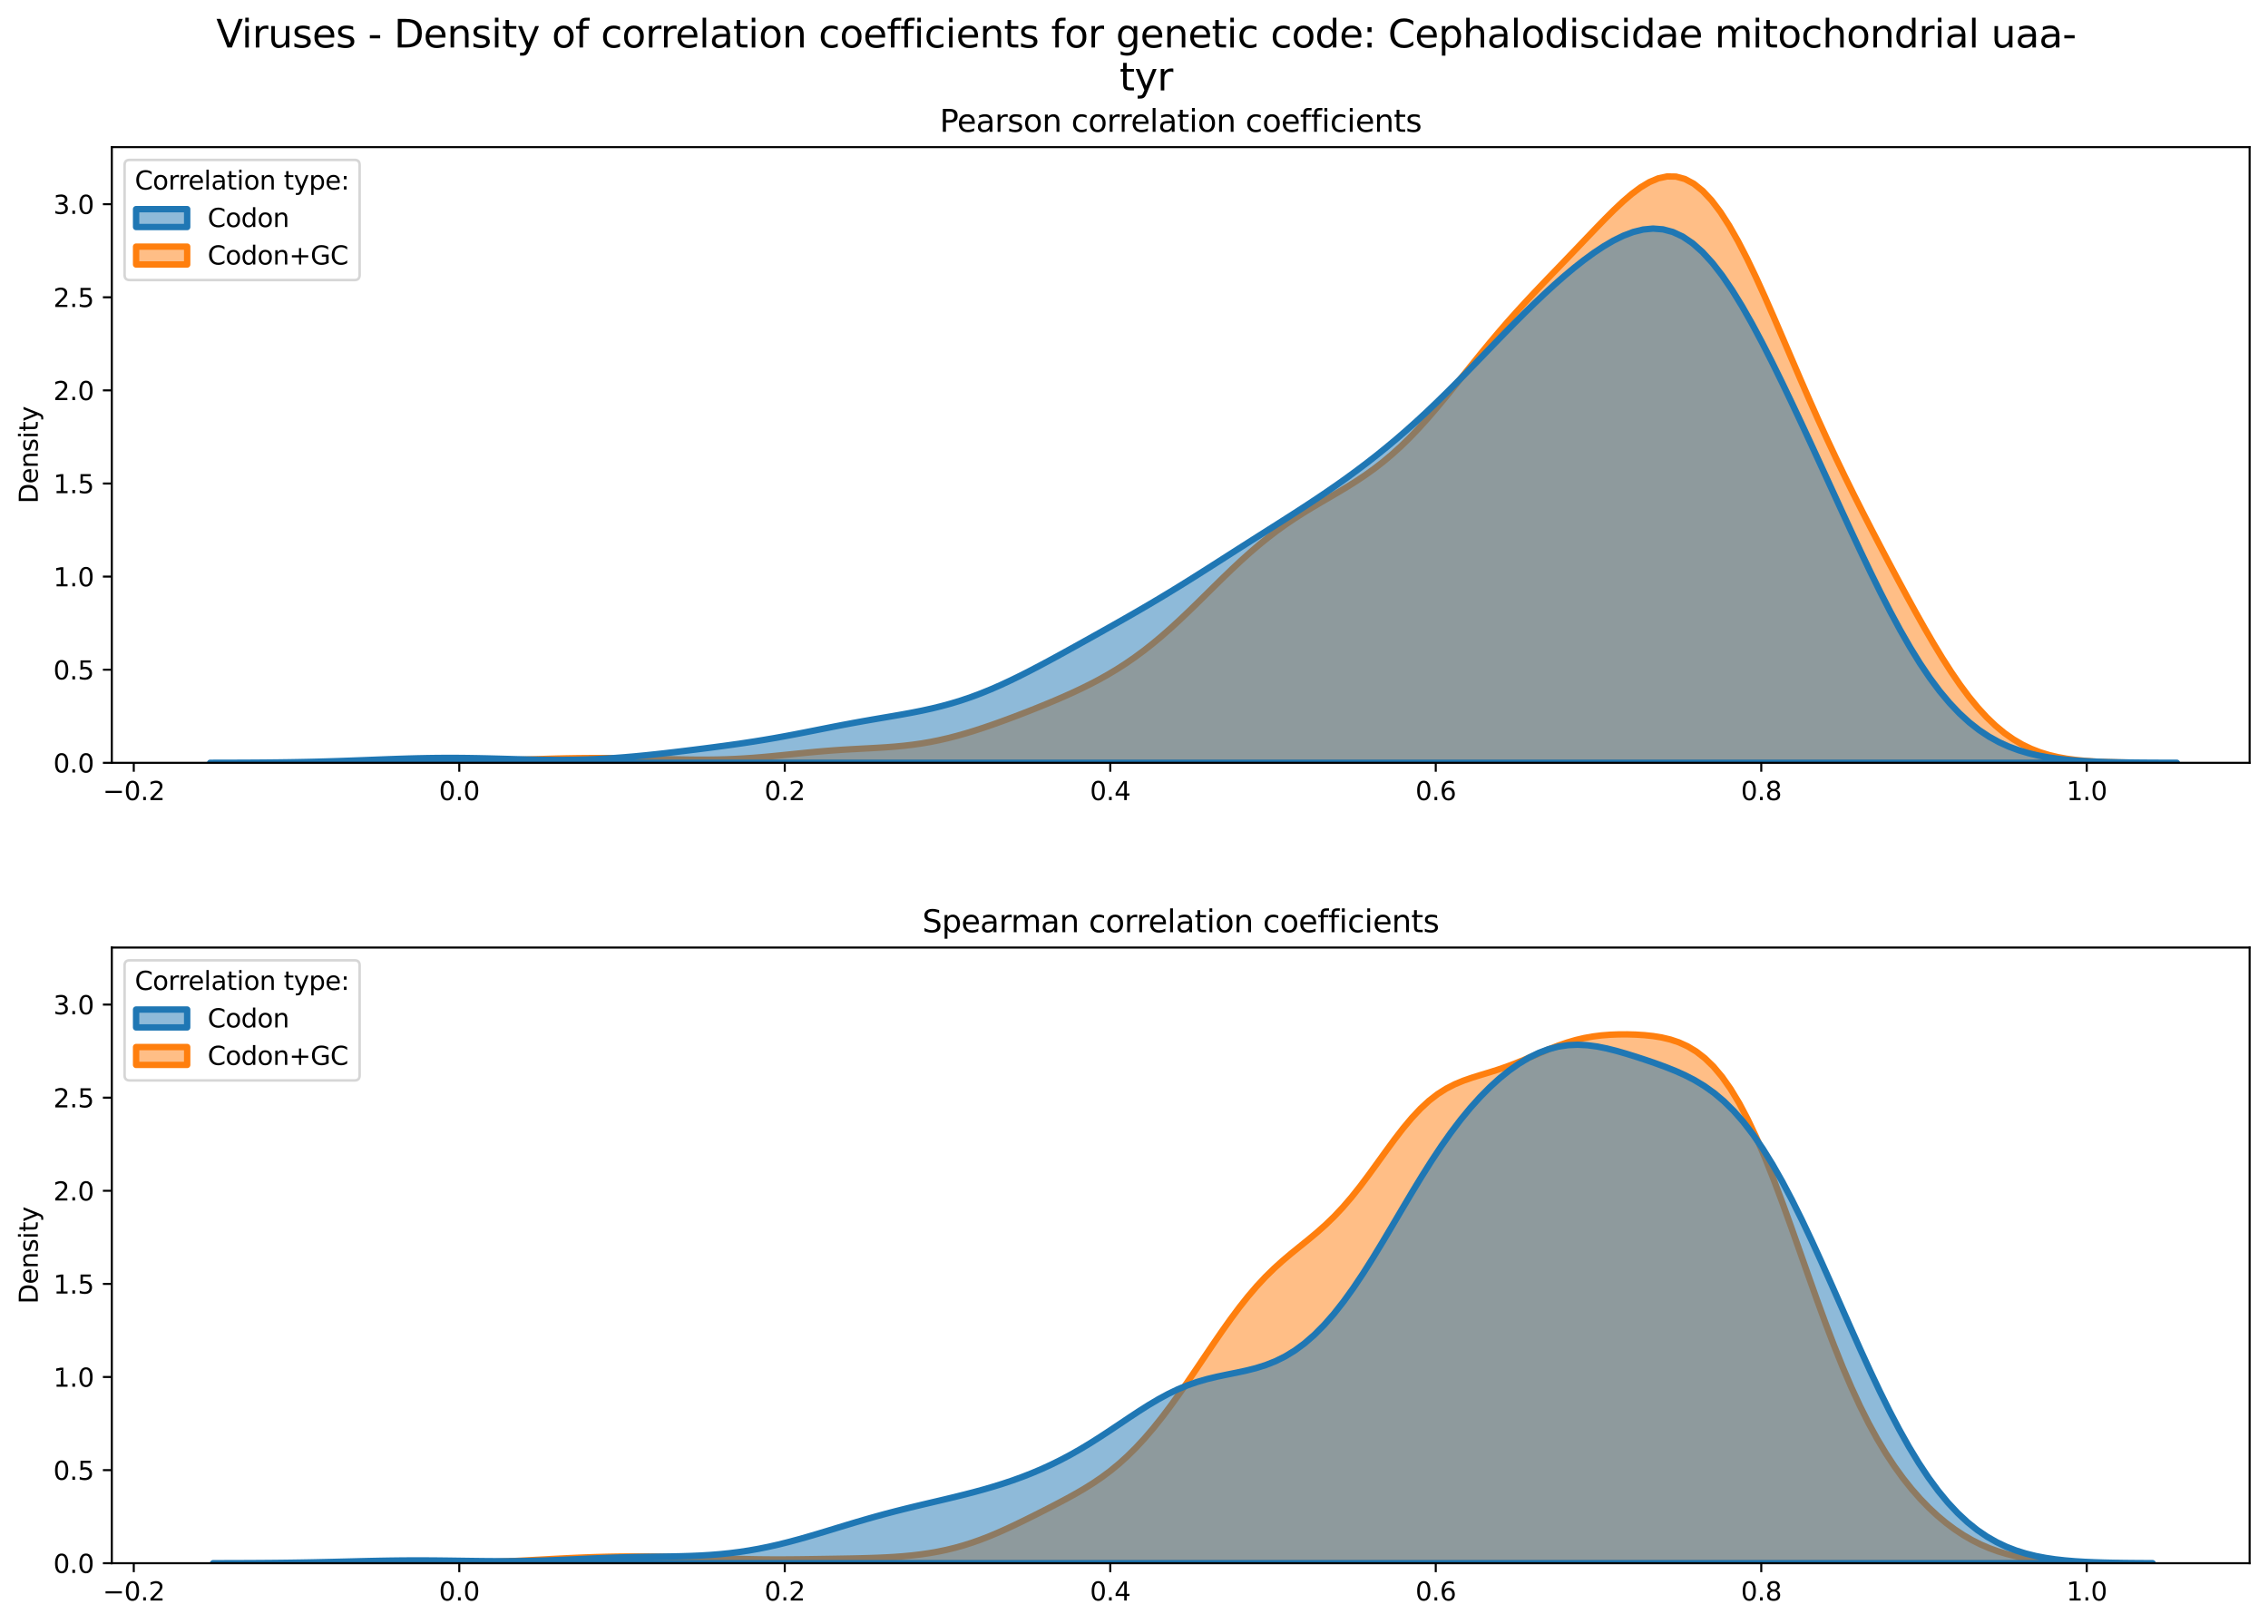 <?xml version="1.0" encoding="utf-8" standalone="no"?>
<!DOCTYPE svg PUBLIC "-//W3C//DTD SVG 1.1//EN"
  "http://www.w3.org/Graphics/SVG/1.1/DTD/svg11.dtd">
<svg xmlns:xlink="http://www.w3.org/1999/xlink" width="887.981pt" height="635.878pt" viewBox="0 0 887.981 635.878" xmlns="http://www.w3.org/2000/svg" version="1.1">
 <defs>
  <style type="text/css">*{stroke-linejoin: round; stroke-linecap: butt}</style>
 </defs>
 <g id="figure_1">
  <g id="patch_1">
   <path d="M 0 635.878 
L 887.981 635.878 
L 887.981 0 
L 0 0 
z
" style="fill: #ffffff"/>
  </g>
  <g id="axes_1">
   <g id="patch_2">
    <path d="M 43.781 298.643 
L 880.781 298.643 
L 880.781 57.6 
L 43.781 57.6 
z
" style="fill: #ffffff"/>
   </g>
   <g id="PolyCollection_1">
    <defs>
     <path id="m5cc23b9203" d="M 145.351 -337.248 
L 145.351 -337.235 
L 148.827 -337.235 
L 152.302 -337.235 
L 155.777 -337.235 
L 159.252 -337.235 
L 162.727 -337.235 
L 166.202 -337.235 
L 169.678 -337.235 
L 173.153 -337.235 
L 176.628 -337.235 
L 180.103 -337.235 
L 183.578 -337.235 
L 187.054 -337.235 
L 190.529 -337.235 
L 194.004 -337.235 
L 197.479 -337.235 
L 200.954 -337.235 
L 204.429 -337.235 
L 207.905 -337.235 
L 211.38 -337.235 
L 214.855 -337.235 
L 218.33 -337.235 
L 221.805 -337.235 
L 225.281 -337.235 
L 228.756 -337.235 
L 232.231 -337.235 
L 235.706 -337.235 
L 239.181 -337.235 
L 242.657 -337.235 
L 246.132 -337.235 
L 249.607 -337.235 
L 253.082 -337.235 
L 256.557 -337.235 
L 260.032 -337.235 
L 263.508 -337.235 
L 266.983 -337.235 
L 270.458 -337.235 
L 273.933 -337.235 
L 277.408 -337.235 
L 280.884 -337.235 
L 284.359 -337.235 
L 287.834 -337.235 
L 291.309 -337.235 
L 294.784 -337.235 
L 298.259 -337.235 
L 301.735 -337.235 
L 305.21 -337.235 
L 308.685 -337.235 
L 312.16 -337.235 
L 315.635 -337.235 
L 319.111 -337.235 
L 322.586 -337.235 
L 326.061 -337.235 
L 329.536 -337.235 
L 333.011 -337.235 
L 336.487 -337.235 
L 339.962 -337.235 
L 343.437 -337.235 
L 346.912 -337.235 
L 350.387 -337.235 
L 353.862 -337.235 
L 357.338 -337.235 
L 360.813 -337.235 
L 364.288 -337.235 
L 367.763 -337.235 
L 371.238 -337.235 
L 374.714 -337.235 
L 378.189 -337.235 
L 381.664 -337.235 
L 385.139 -337.235 
L 388.614 -337.235 
L 392.089 -337.235 
L 395.565 -337.235 
L 399.04 -337.235 
L 402.515 -337.235 
L 405.99 -337.235 
L 409.465 -337.235 
L 412.941 -337.235 
L 416.416 -337.235 
L 419.891 -337.235 
L 423.366 -337.235 
L 426.841 -337.235 
L 430.316 -337.235 
L 433.792 -337.235 
L 437.267 -337.235 
L 440.742 -337.235 
L 444.217 -337.235 
L 447.692 -337.235 
L 451.168 -337.235 
L 454.643 -337.235 
L 458.118 -337.235 
L 461.593 -337.235 
L 465.068 -337.235 
L 468.544 -337.235 
L 472.019 -337.235 
L 475.494 -337.235 
L 478.969 -337.235 
L 482.444 -337.235 
L 485.919 -337.235 
L 489.395 -337.235 
L 492.87 -337.235 
L 496.345 -337.235 
L 499.82 -337.235 
L 503.295 -337.235 
L 506.771 -337.235 
L 510.246 -337.235 
L 513.721 -337.235 
L 517.196 -337.235 
L 520.671 -337.235 
L 524.146 -337.235 
L 527.622 -337.235 
L 531.097 -337.235 
L 534.572 -337.235 
L 538.047 -337.235 
L 541.522 -337.235 
L 544.998 -337.235 
L 548.473 -337.235 
L 551.948 -337.235 
L 555.423 -337.235 
L 558.898 -337.235 
L 562.373 -337.235 
L 565.849 -337.235 
L 569.324 -337.235 
L 572.799 -337.235 
L 576.274 -337.235 
L 579.749 -337.235 
L 583.225 -337.235 
L 586.7 -337.235 
L 590.175 -337.235 
L 593.65 -337.235 
L 597.125 -337.235 
L 600.601 -337.235 
L 604.076 -337.235 
L 607.551 -337.235 
L 611.026 -337.235 
L 614.501 -337.235 
L 617.976 -337.235 
L 621.452 -337.235 
L 624.927 -337.235 
L 628.402 -337.235 
L 631.877 -337.235 
L 635.352 -337.235 
L 638.828 -337.235 
L 642.303 -337.235 
L 645.778 -337.235 
L 649.253 -337.235 
L 652.728 -337.235 
L 656.203 -337.235 
L 659.679 -337.235 
L 663.154 -337.235 
L 666.629 -337.235 
L 670.104 -337.235 
L 673.579 -337.235 
L 677.055 -337.235 
L 680.53 -337.235 
L 684.005 -337.235 
L 687.48 -337.235 
L 690.955 -337.235 
L 694.431 -337.235 
L 697.906 -337.235 
L 701.381 -337.235 
L 704.856 -337.235 
L 708.331 -337.235 
L 711.806 -337.235 
L 715.282 -337.235 
L 718.757 -337.235 
L 722.232 -337.235 
L 725.707 -337.235 
L 729.182 -337.235 
L 732.658 -337.235 
L 736.133 -337.235 
L 739.608 -337.235 
L 743.083 -337.235 
L 746.558 -337.235 
L 750.033 -337.235 
L 753.509 -337.235 
L 756.984 -337.235 
L 760.459 -337.235 
L 763.934 -337.235 
L 767.409 -337.235 
L 770.885 -337.235 
L 774.36 -337.235 
L 777.835 -337.235 
L 781.31 -337.235 
L 784.785 -337.235 
L 788.26 -337.235 
L 791.736 -337.235 
L 795.211 -337.235 
L 798.686 -337.235 
L 802.161 -337.235 
L 805.636 -337.235 
L 809.112 -337.235 
L 812.587 -337.235 
L 816.062 -337.235 
L 819.537 -337.235 
L 823.012 -337.235 
L 826.488 -337.235 
L 829.963 -337.235 
L 833.438 -337.235 
L 836.913 -337.235 
L 836.913 -337.295 
L 836.913 -337.295 
L 833.438 -337.332 
L 829.963 -337.388 
L 826.488 -337.473 
L 823.012 -337.597 
L 819.537 -337.775 
L 816.062 -338.027 
L 812.587 -338.376 
L 809.112 -338.851 
L 805.636 -339.485 
L 802.161 -340.316 
L 798.686 -341.384 
L 795.211 -342.734 
L 791.736 -344.408 
L 788.26 -346.448 
L 784.785 -348.89 
L 781.31 -351.764 
L 777.835 -355.089 
L 774.36 -358.873 
L 770.885 -363.109 
L 767.409 -367.779 
L 763.934 -372.849 
L 760.459 -378.277 
L 756.984 -384.012 
L 753.509 -389.998 
L 750.033 -396.183 
L 746.558 -402.516 
L 743.083 -408.961 
L 739.608 -415.49 
L 736.133 -422.094 
L 732.658 -428.774 
L 729.182 -435.549 
L 725.707 -442.442 
L 722.232 -449.484 
L 718.757 -456.703 
L 715.282 -464.118 
L 711.806 -471.738 
L 708.331 -479.551 
L 704.856 -487.527 
L 701.381 -495.615 
L 697.906 -503.742 
L 694.431 -511.818 
L 690.955 -519.737 
L 687.48 -527.384 
L 684.005 -534.638 
L 680.53 -541.381 
L 677.055 -547.499 
L 673.579 -552.89 
L 670.104 -557.468 
L 666.629 -561.169 
L 663.154 -563.952 
L 659.679 -565.804 
L 656.203 -566.74 
L 652.728 -566.8 
L 649.253 -566.052 
L 645.778 -564.584 
L 642.303 -562.498 
L 638.828 -559.905 
L 635.352 -556.918 
L 631.877 -553.643 
L 628.402 -550.177 
L 624.927 -546.598 
L 621.452 -542.967 
L 617.976 -539.325 
L 614.501 -535.694 
L 611.026 -532.079 
L 607.551 -528.472 
L 604.076 -524.853 
L 600.601 -521.198 
L 597.125 -517.482 
L 593.65 -513.681 
L 590.175 -509.777 
L 586.7 -505.761 
L 583.225 -501.636 
L 579.749 -497.415 
L 576.274 -493.121 
L 572.799 -488.791 
L 569.324 -484.466 
L 565.849 -480.194 
L 562.373 -476.022 
L 558.898 -471.996 
L 555.423 -468.154 
L 551.948 -464.528 
L 548.473 -461.136 
L 544.998 -457.986 
L 541.522 -455.074 
L 538.047 -452.386 
L 534.572 -449.897 
L 531.097 -447.578 
L 527.622 -445.392 
L 524.146 -443.299 
L 520.671 -441.259 
L 517.196 -439.231 
L 513.721 -437.174 
L 510.246 -435.051 
L 506.771 -432.829 
L 503.295 -430.481 
L 499.82 -427.986 
L 496.345 -425.331 
L 492.87 -422.512 
L 489.395 -419.534 
L 485.919 -416.41 
L 482.444 -413.163 
L 478.969 -409.82 
L 475.494 -406.414 
L 472.019 -402.983 
L 468.544 -399.562 
L 465.068 -396.19 
L 461.593 -392.899 
L 458.118 -389.719 
L 454.643 -386.673 
L 451.168 -383.781 
L 447.692 -381.052 
L 444.217 -378.492 
L 440.742 -376.1 
L 437.267 -373.869 
L 433.792 -371.788 
L 430.316 -369.845 
L 426.841 -368.023 
L 423.366 -366.305 
L 419.891 -364.675 
L 416.416 -363.117 
L 412.941 -361.619 
L 409.465 -360.168 
L 405.99 -358.756 
L 402.515 -357.377 
L 399.04 -356.029 
L 395.565 -354.713 
L 392.089 -353.431 
L 388.614 -352.189 
L 385.139 -350.996 
L 381.664 -349.862 
L 378.189 -348.796 
L 374.714 -347.81 
L 371.238 -346.913 
L 367.763 -346.113 
L 364.288 -345.414 
L 360.813 -344.817 
L 357.338 -344.319 
L 353.862 -343.912 
L 350.387 -343.584 
L 346.912 -343.32 
L 343.437 -343.101 
L 339.962 -342.91 
L 336.487 -342.727 
L 333.011 -342.538 
L 329.536 -342.328 
L 326.061 -342.089 
L 322.586 -341.818 
L 319.111 -341.515 
L 315.635 -341.184 
L 312.16 -340.833 
L 308.685 -340.474 
L 305.21 -340.117 
L 301.735 -339.775 
L 298.259 -339.46 
L 294.784 -339.18 
L 291.309 -338.943 
L 287.834 -338.752 
L 284.359 -338.612 
L 280.884 -338.519 
L 277.408 -338.472 
L 273.933 -338.464 
L 270.458 -338.491 
L 266.983 -338.543 
L 263.508 -338.614 
L 260.032 -338.696 
L 256.557 -338.782 
L 253.082 -338.866 
L 249.607 -338.942 
L 246.132 -339.007 
L 242.657 -339.057 
L 239.181 -339.092 
L 235.706 -339.108 
L 232.231 -339.106 
L 228.756 -339.084 
L 225.281 -339.044 
L 221.805 -338.985 
L 218.33 -338.908 
L 214.855 -338.814 
L 211.38 -338.706 
L 207.905 -338.586 
L 204.429 -338.458 
L 200.954 -338.324 
L 197.479 -338.189 
L 194.004 -338.057 
L 190.529 -337.93 
L 187.054 -337.812 
L 183.578 -337.706 
L 180.103 -337.611 
L 176.628 -337.53 
L 173.153 -337.462 
L 169.678 -337.406 
L 166.202 -337.361 
L 162.727 -337.326 
L 159.252 -337.3 
L 155.777 -337.28 
L 152.302 -337.265 
L 148.827 -337.255 
L 145.351 -337.248 
z
" style="stroke: #ff7f0e; stroke-width: 2.5"/>
    </defs>
    <g clip-path="url(#pa0bc4c45a6)">
     <use xlink:href="#m5cc23b9203" x="0" y="635.878" style="fill: #ff7f0e; fill-opacity: 0.5; stroke: #ff7f0e; stroke-width: 2.5"/>
    </g>
   </g>
   <g id="PolyCollection_2">
    <defs>
     <path id="m641920f4c1" d="M 82.282 -337.247 
L 82.282 -337.235 
L 86.151 -337.235 
L 90.021 -337.235 
L 93.89 -337.235 
L 97.76 -337.235 
L 101.629 -337.235 
L 105.499 -337.235 
L 109.368 -337.235 
L 113.237 -337.235 
L 117.107 -337.235 
L 120.976 -337.235 
L 124.846 -337.235 
L 128.715 -337.235 
L 132.585 -337.235 
L 136.454 -337.235 
L 140.323 -337.235 
L 144.193 -337.235 
L 148.062 -337.235 
L 151.932 -337.235 
L 155.801 -337.235 
L 159.671 -337.235 
L 163.54 -337.235 
L 167.409 -337.235 
L 171.279 -337.235 
L 175.148 -337.235 
L 179.018 -337.235 
L 182.887 -337.235 
L 186.756 -337.235 
L 190.626 -337.235 
L 194.495 -337.235 
L 198.365 -337.235 
L 202.234 -337.235 
L 206.104 -337.235 
L 209.973 -337.235 
L 213.842 -337.235 
L 217.712 -337.235 
L 221.581 -337.235 
L 225.451 -337.235 
L 229.32 -337.235 
L 233.19 -337.235 
L 237.059 -337.235 
L 240.928 -337.235 
L 244.798 -337.235 
L 248.667 -337.235 
L 252.537 -337.235 
L 256.406 -337.235 
L 260.276 -337.235 
L 264.145 -337.235 
L 268.014 -337.235 
L 271.884 -337.235 
L 275.753 -337.235 
L 279.623 -337.235 
L 283.492 -337.235 
L 287.362 -337.235 
L 291.231 -337.235 
L 295.1 -337.235 
L 298.97 -337.235 
L 302.839 -337.235 
L 306.709 -337.235 
L 310.578 -337.235 
L 314.447 -337.235 
L 318.317 -337.235 
L 322.186 -337.235 
L 326.056 -337.235 
L 329.925 -337.235 
L 333.795 -337.235 
L 337.664 -337.235 
L 341.533 -337.235 
L 345.403 -337.235 
L 349.272 -337.235 
L 353.142 -337.235 
L 357.011 -337.235 
L 360.881 -337.235 
L 364.75 -337.235 
L 368.619 -337.235 
L 372.489 -337.235 
L 376.358 -337.235 
L 380.228 -337.235 
L 384.097 -337.235 
L 387.967 -337.235 
L 391.836 -337.235 
L 395.705 -337.235 
L 399.575 -337.235 
L 403.444 -337.235 
L 407.314 -337.235 
L 411.183 -337.235 
L 415.053 -337.235 
L 418.922 -337.235 
L 422.791 -337.235 
L 426.661 -337.235 
L 430.53 -337.235 
L 434.4 -337.235 
L 438.269 -337.235 
L 442.138 -337.235 
L 446.008 -337.235 
L 449.877 -337.235 
L 453.747 -337.235 
L 457.616 -337.235 
L 461.486 -337.235 
L 465.355 -337.235 
L 469.224 -337.235 
L 473.094 -337.235 
L 476.963 -337.235 
L 480.833 -337.235 
L 484.702 -337.235 
L 488.572 -337.235 
L 492.441 -337.235 
L 496.31 -337.235 
L 500.18 -337.235 
L 504.049 -337.235 
L 507.919 -337.235 
L 511.788 -337.235 
L 515.658 -337.235 
L 519.527 -337.235 
L 523.396 -337.235 
L 527.266 -337.235 
L 531.135 -337.235 
L 535.005 -337.235 
L 538.874 -337.235 
L 542.743 -337.235 
L 546.613 -337.235 
L 550.482 -337.235 
L 554.352 -337.235 
L 558.221 -337.235 
L 562.091 -337.235 
L 565.96 -337.235 
L 569.829 -337.235 
L 573.699 -337.235 
L 577.568 -337.235 
L 581.438 -337.235 
L 585.307 -337.235 
L 589.177 -337.235 
L 593.046 -337.235 
L 596.915 -337.235 
L 600.785 -337.235 
L 604.654 -337.235 
L 608.524 -337.235 
L 612.393 -337.235 
L 616.263 -337.235 
L 620.132 -337.235 
L 624.001 -337.235 
L 627.871 -337.235 
L 631.74 -337.235 
L 635.61 -337.235 
L 639.479 -337.235 
L 643.349 -337.235 
L 647.218 -337.235 
L 651.087 -337.235 
L 654.957 -337.235 
L 658.826 -337.235 
L 662.696 -337.235 
L 666.565 -337.235 
L 670.434 -337.235 
L 674.304 -337.235 
L 678.173 -337.235 
L 682.043 -337.235 
L 685.912 -337.235 
L 689.782 -337.235 
L 693.651 -337.235 
L 697.52 -337.235 
L 701.39 -337.235 
L 705.259 -337.235 
L 709.129 -337.235 
L 712.998 -337.235 
L 716.868 -337.235 
L 720.737 -337.235 
L 724.606 -337.235 
L 728.476 -337.235 
L 732.345 -337.235 
L 736.215 -337.235 
L 740.084 -337.235 
L 743.954 -337.235 
L 747.823 -337.235 
L 751.692 -337.235 
L 755.562 -337.235 
L 759.431 -337.235 
L 763.301 -337.235 
L 767.17 -337.235 
L 771.04 -337.235 
L 774.909 -337.235 
L 778.778 -337.235 
L 782.648 -337.235 
L 786.517 -337.235 
L 790.387 -337.235 
L 794.256 -337.235 
L 798.125 -337.235 
L 801.995 -337.235 
L 805.864 -337.235 
L 809.734 -337.235 
L 813.603 -337.235 
L 817.473 -337.235 
L 821.342 -337.235 
L 825.211 -337.235 
L 829.081 -337.235 
L 832.95 -337.235 
L 836.82 -337.235 
L 840.689 -337.235 
L 844.559 -337.235 
L 848.428 -337.235 
L 852.297 -337.235 
L 852.297 -337.251 
L 852.297 -337.251 
L 848.428 -337.26 
L 844.559 -337.275 
L 840.689 -337.296 
L 836.82 -337.328 
L 832.95 -337.373 
L 829.081 -337.438 
L 825.211 -337.53 
L 821.342 -337.658 
L 817.473 -337.834 
L 813.603 -338.072 
L 809.734 -338.391 
L 805.864 -338.814 
L 801.995 -339.367 
L 798.125 -340.081 
L 794.256 -340.993 
L 790.387 -342.142 
L 786.517 -343.574 
L 782.648 -345.334 
L 778.778 -347.472 
L 774.909 -350.034 
L 771.04 -353.065 
L 767.17 -356.602 
L 763.301 -360.676 
L 759.431 -365.304 
L 755.562 -370.493 
L 751.692 -376.233 
L 747.823 -382.499 
L 743.954 -389.251 
L 740.084 -396.439 
L 736.215 -403.999 
L 732.345 -411.865 
L 728.476 -419.967 
L 724.606 -428.239 
L 720.737 -436.619 
L 716.868 -445.053 
L 712.998 -453.495 
L 709.129 -461.902 
L 705.259 -470.238 
L 701.39 -478.463 
L 697.52 -486.533 
L 693.651 -494.395 
L 689.782 -501.983 
L 685.912 -509.223 
L 682.043 -516.03 
L 678.173 -522.314 
L 674.304 -527.988 
L 670.434 -532.972 
L 666.565 -537.203 
L 662.696 -540.636 
L 658.826 -543.253 
L 654.957 -545.059 
L 651.087 -546.086 
L 647.218 -546.384 
L 643.349 -546.018 
L 639.479 -545.065 
L 635.61 -543.603 
L 631.74 -541.706 
L 627.871 -539.443 
L 624.001 -536.873 
L 620.132 -534.045 
L 616.263 -530.998 
L 612.393 -527.76 
L 608.524 -524.357 
L 604.654 -520.808 
L 600.785 -517.132 
L 596.915 -513.348 
L 593.046 -509.473 
L 589.177 -505.531 
L 585.307 -501.542 
L 581.438 -497.532 
L 577.568 -493.525 
L 573.699 -489.543 
L 569.829 -485.611 
L 565.96 -481.747 
L 562.091 -477.968 
L 558.221 -474.288 
L 554.352 -470.715 
L 550.482 -467.256 
L 546.613 -463.912 
L 542.743 -460.682 
L 538.874 -457.56 
L 535.005 -454.543 
L 531.135 -451.624 
L 527.266 -448.794 
L 523.396 -446.045 
L 519.527 -443.37 
L 515.658 -440.759 
L 511.788 -438.202 
L 507.919 -435.687 
L 504.049 -433.203 
L 500.18 -430.739 
L 496.31 -428.285 
L 492.441 -425.832 
L 488.572 -423.374 
L 484.702 -420.908 
L 480.833 -418.437 
L 476.963 -415.964 
L 473.094 -413.497 
L 469.224 -411.043 
L 465.355 -408.61 
L 461.486 -406.208 
L 457.616 -403.84 
L 453.747 -401.509 
L 449.877 -399.216 
L 446.008 -396.957 
L 442.138 -394.728 
L 438.269 -392.524 
L 434.4 -390.338 
L 430.53 -388.165 
L 426.661 -386.002 
L 422.791 -383.848 
L 418.922 -381.704 
L 415.053 -379.576 
L 411.183 -377.47 
L 407.314 -375.397 
L 403.444 -373.37 
L 399.575 -371.402 
L 395.705 -369.511 
L 391.836 -367.71 
L 387.967 -366.016 
L 384.097 -364.44 
L 380.228 -362.992 
L 376.358 -361.675 
L 372.489 -360.491 
L 368.619 -359.432 
L 364.75 -358.487 
L 360.881 -357.64 
L 357.011 -356.873 
L 353.142 -356.163 
L 349.272 -355.488 
L 345.403 -354.828 
L 341.533 -354.166 
L 337.664 -353.489 
L 333.795 -352.788 
L 329.925 -352.063 
L 326.056 -351.316 
L 322.186 -350.553 
L 318.317 -349.784 
L 314.447 -349.02 
L 310.578 -348.272 
L 306.709 -347.547 
L 302.839 -346.854 
L 298.97 -346.195 
L 295.1 -345.571 
L 291.231 -344.981 
L 287.362 -344.42 
L 283.492 -343.883 
L 279.623 -343.367 
L 275.753 -342.866 
L 271.884 -342.378 
L 268.014 -341.902 
L 264.145 -341.438 
L 260.276 -340.989 
L 256.406 -340.559 
L 252.537 -340.154 
L 248.667 -339.78 
L 244.798 -339.442 
L 240.928 -339.145 
L 237.059 -338.895 
L 233.19 -338.693 
L 229.32 -338.542 
L 225.451 -338.441 
L 221.581 -338.387 
L 217.712 -338.377 
L 213.842 -338.406 
L 209.973 -338.467 
L 206.104 -338.551 
L 202.234 -338.652 
L 198.365 -338.761 
L 194.495 -338.868 
L 190.626 -338.967 
L 186.756 -339.051 
L 182.887 -339.113 
L 179.018 -339.149 
L 175.148 -339.157 
L 171.279 -339.135 
L 167.409 -339.083 
L 163.54 -339.004 
L 159.671 -338.901 
L 155.801 -338.779 
L 151.932 -338.642 
L 148.062 -338.495 
L 144.193 -338.345 
L 140.323 -338.196 
L 136.454 -338.052 
L 132.585 -337.918 
L 128.715 -337.796 
L 124.846 -337.687 
L 120.976 -337.593 
L 117.107 -337.513 
L 113.237 -337.447 
L 109.368 -337.394 
L 105.499 -337.352 
L 101.629 -337.319 
L 97.76 -337.294 
L 93.89 -337.276 
L 90.021 -337.263 
L 86.151 -337.253 
L 82.282 -337.247 
z
" style="stroke: #1f77b4; stroke-width: 2.5"/>
    </defs>
    <g clip-path="url(#pa0bc4c45a6)">
     <use xlink:href="#m641920f4c1" x="0" y="635.878" style="fill: #1f77b4; fill-opacity: 0.5; stroke: #1f77b4; stroke-width: 2.5"/>
    </g>
   </g>
   <g id="matplotlib.axis_1">
    <g id="xtick_1">
     <g id="line2d_1">
      <defs>
       <path id="meb77d34512" d="M 0 0 
L 0 3.5 
" style="stroke: #000000; stroke-width: 0.8"/>
      </defs>
      <g>
       <use xlink:href="#meb77d34512" x="52.377" y="298.643" style="stroke: #000000; stroke-width: 0.8"/>
      </g>
     </g>
     <g id="text_1">
      <!-- −0.2 -->
      <g transform="translate(40.235 313.242) scale(0.1 -0.1)">
       <defs>
        <path id="DejaVuSans-2212" d="M 678 2272 
L 4684 2272 
L 4684 1741 
L 678 1741 
L 678 2272 
z
" transform="scale(0.016)"/>
        <path id="DejaVuSans-30" d="M 2034 4250 
Q 1547 4250 1301 3770 
Q 1056 3291 1056 2328 
Q 1056 1369 1301 889 
Q 1547 409 2034 409 
Q 2525 409 2770 889 
Q 3016 1369 3016 2328 
Q 3016 3291 2770 3770 
Q 2525 4250 2034 4250 
z
M 2034 4750 
Q 2819 4750 3233 4129 
Q 3647 3509 3647 2328 
Q 3647 1150 3233 529 
Q 2819 -91 2034 -91 
Q 1250 -91 836 529 
Q 422 1150 422 2328 
Q 422 3509 836 4129 
Q 1250 4750 2034 4750 
z
" transform="scale(0.016)"/>
        <path id="DejaVuSans-2e" d="M 684 794 
L 1344 794 
L 1344 0 
L 684 0 
L 684 794 
z
" transform="scale(0.016)"/>
        <path id="DejaVuSans-32" d="M 1228 531 
L 3431 531 
L 3431 0 
L 469 0 
L 469 531 
Q 828 903 1448 1529 
Q 2069 2156 2228 2338 
Q 2531 2678 2651 2914 
Q 2772 3150 2772 3378 
Q 2772 3750 2511 3984 
Q 2250 4219 1831 4219 
Q 1534 4219 1204 4116 
Q 875 4013 500 3803 
L 500 4441 
Q 881 4594 1212 4672 
Q 1544 4750 1819 4750 
Q 2544 4750 2975 4387 
Q 3406 4025 3406 3419 
Q 3406 3131 3298 2873 
Q 3191 2616 2906 2266 
Q 2828 2175 2409 1742 
Q 1991 1309 1228 531 
z
" transform="scale(0.016)"/>
       </defs>
       <use xlink:href="#DejaVuSans-2212"/>
       <use xlink:href="#DejaVuSans-30" x="83.789"/>
       <use xlink:href="#DejaVuSans-2e" x="147.412"/>
       <use xlink:href="#DejaVuSans-32" x="179.199"/>
      </g>
     </g>
    </g>
    <g id="xtick_2">
     <g id="line2d_2">
      <g>
       <use xlink:href="#meb77d34512" x="179.817" y="298.643" style="stroke: #000000; stroke-width: 0.8"/>
      </g>
     </g>
     <g id="text_2">
      <!-- 0.0 -->
      <g transform="translate(171.865 313.242) scale(0.1 -0.1)">
       <use xlink:href="#DejaVuSans-30"/>
       <use xlink:href="#DejaVuSans-2e" x="63.623"/>
       <use xlink:href="#DejaVuSans-30" x="95.41"/>
      </g>
     </g>
    </g>
    <g id="xtick_3">
     <g id="line2d_3">
      <g>
       <use xlink:href="#meb77d34512" x="307.257" y="298.643" style="stroke: #000000; stroke-width: 0.8"/>
      </g>
     </g>
     <g id="text_3">
      <!-- 0.2 -->
      <g transform="translate(299.305 313.242) scale(0.1 -0.1)">
       <use xlink:href="#DejaVuSans-30"/>
       <use xlink:href="#DejaVuSans-2e" x="63.623"/>
       <use xlink:href="#DejaVuSans-32" x="95.41"/>
      </g>
     </g>
    </g>
    <g id="xtick_4">
     <g id="line2d_4">
      <g>
       <use xlink:href="#meb77d34512" x="434.697" y="298.643" style="stroke: #000000; stroke-width: 0.8"/>
      </g>
     </g>
     <g id="text_4">
      <!-- 0.4 -->
      <g transform="translate(426.745 313.242) scale(0.1 -0.1)">
       <defs>
        <path id="DejaVuSans-34" d="M 2419 4116 
L 825 1625 
L 2419 1625 
L 2419 4116 
z
M 2253 4666 
L 3047 4666 
L 3047 1625 
L 3713 1625 
L 3713 1100 
L 3047 1100 
L 3047 0 
L 2419 0 
L 2419 1100 
L 313 1100 
L 313 1709 
L 2253 4666 
z
" transform="scale(0.016)"/>
       </defs>
       <use xlink:href="#DejaVuSans-30"/>
       <use xlink:href="#DejaVuSans-2e" x="63.623"/>
       <use xlink:href="#DejaVuSans-34" x="95.41"/>
      </g>
     </g>
    </g>
    <g id="xtick_5">
     <g id="line2d_5">
      <g>
       <use xlink:href="#meb77d34512" x="562.137" y="298.643" style="stroke: #000000; stroke-width: 0.8"/>
      </g>
     </g>
     <g id="text_5">
      <!-- 0.6 -->
      <g transform="translate(554.185 313.242) scale(0.1 -0.1)">
       <defs>
        <path id="DejaVuSans-36" d="M 2113 2584 
Q 1688 2584 1439 2293 
Q 1191 2003 1191 1497 
Q 1191 994 1439 701 
Q 1688 409 2113 409 
Q 2538 409 2786 701 
Q 3034 994 3034 1497 
Q 3034 2003 2786 2293 
Q 2538 2584 2113 2584 
z
M 3366 4563 
L 3366 3988 
Q 3128 4100 2886 4159 
Q 2644 4219 2406 4219 
Q 1781 4219 1451 3797 
Q 1122 3375 1075 2522 
Q 1259 2794 1537 2939 
Q 1816 3084 2150 3084 
Q 2853 3084 3261 2657 
Q 3669 2231 3669 1497 
Q 3669 778 3244 343 
Q 2819 -91 2113 -91 
Q 1303 -91 875 529 
Q 447 1150 447 2328 
Q 447 3434 972 4092 
Q 1497 4750 2381 4750 
Q 2619 4750 2861 4703 
Q 3103 4656 3366 4563 
z
" transform="scale(0.016)"/>
       </defs>
       <use xlink:href="#DejaVuSans-30"/>
       <use xlink:href="#DejaVuSans-2e" x="63.623"/>
       <use xlink:href="#DejaVuSans-36" x="95.41"/>
      </g>
     </g>
    </g>
    <g id="xtick_6">
     <g id="line2d_6">
      <g>
       <use xlink:href="#meb77d34512" x="689.577" y="298.643" style="stroke: #000000; stroke-width: 0.8"/>
      </g>
     </g>
     <g id="text_6">
      <!-- 0.8 -->
      <g transform="translate(681.625 313.242) scale(0.1 -0.1)">
       <defs>
        <path id="DejaVuSans-38" d="M 2034 2216 
Q 1584 2216 1326 1975 
Q 1069 1734 1069 1313 
Q 1069 891 1326 650 
Q 1584 409 2034 409 
Q 2484 409 2743 651 
Q 3003 894 3003 1313 
Q 3003 1734 2745 1975 
Q 2488 2216 2034 2216 
z
M 1403 2484 
Q 997 2584 770 2862 
Q 544 3141 544 3541 
Q 544 4100 942 4425 
Q 1341 4750 2034 4750 
Q 2731 4750 3128 4425 
Q 3525 4100 3525 3541 
Q 3525 3141 3298 2862 
Q 3072 2584 2669 2484 
Q 3125 2378 3379 2068 
Q 3634 1759 3634 1313 
Q 3634 634 3220 271 
Q 2806 -91 2034 -91 
Q 1263 -91 848 271 
Q 434 634 434 1313 
Q 434 1759 690 2068 
Q 947 2378 1403 2484 
z
M 1172 3481 
Q 1172 3119 1398 2916 
Q 1625 2713 2034 2713 
Q 2441 2713 2670 2916 
Q 2900 3119 2900 3481 
Q 2900 3844 2670 4047 
Q 2441 4250 2034 4250 
Q 1625 4250 1398 4047 
Q 1172 3844 1172 3481 
z
" transform="scale(0.016)"/>
       </defs>
       <use xlink:href="#DejaVuSans-30"/>
       <use xlink:href="#DejaVuSans-2e" x="63.623"/>
       <use xlink:href="#DejaVuSans-38" x="95.41"/>
      </g>
     </g>
    </g>
    <g id="xtick_7">
     <g id="line2d_7">
      <g>
       <use xlink:href="#meb77d34512" x="817.017" y="298.643" style="stroke: #000000; stroke-width: 0.8"/>
      </g>
     </g>
     <g id="text_7">
      <!-- 1.0 -->
      <g transform="translate(809.065 313.242) scale(0.1 -0.1)">
       <defs>
        <path id="DejaVuSans-31" d="M 794 531 
L 1825 531 
L 1825 4091 
L 703 3866 
L 703 4441 
L 1819 4666 
L 2450 4666 
L 2450 531 
L 3481 531 
L 3481 0 
L 794 0 
L 794 531 
z
" transform="scale(0.016)"/>
       </defs>
       <use xlink:href="#DejaVuSans-31"/>
       <use xlink:href="#DejaVuSans-2e" x="63.623"/>
       <use xlink:href="#DejaVuSans-30" x="95.41"/>
      </g>
     </g>
    </g>
   </g>
   <g id="matplotlib.axis_2">
    <g id="ytick_1">
     <g id="line2d_8">
      <defs>
       <path id="m502a8d300f" d="M 0 0 
L -3.5 0 
" style="stroke: #000000; stroke-width: 0.8"/>
      </defs>
      <g>
       <use xlink:href="#m502a8d300f" x="43.781" y="298.643" style="stroke: #000000; stroke-width: 0.8"/>
      </g>
     </g>
     <g id="text_8">
      <!-- 0.0 -->
      <g transform="translate(20.878 302.443) scale(0.1 -0.1)">
       <use xlink:href="#DejaVuSans-30"/>
       <use xlink:href="#DejaVuSans-2e" x="63.623"/>
       <use xlink:href="#DejaVuSans-30" x="95.41"/>
      </g>
     </g>
    </g>
    <g id="ytick_2">
     <g id="line2d_9">
      <g>
       <use xlink:href="#m502a8d300f" x="43.781" y="262.192" style="stroke: #000000; stroke-width: 0.8"/>
      </g>
     </g>
     <g id="text_9">
      <!-- 0.5 -->
      <g transform="translate(20.878 265.991) scale(0.1 -0.1)">
       <defs>
        <path id="DejaVuSans-35" d="M 691 4666 
L 3169 4666 
L 3169 4134 
L 1269 4134 
L 1269 2991 
Q 1406 3038 1543 3061 
Q 1681 3084 1819 3084 
Q 2600 3084 3056 2656 
Q 3513 2228 3513 1497 
Q 3513 744 3044 326 
Q 2575 -91 1722 -91 
Q 1428 -91 1123 -41 
Q 819 9 494 109 
L 494 744 
Q 775 591 1075 516 
Q 1375 441 1709 441 
Q 2250 441 2565 725 
Q 2881 1009 2881 1497 
Q 2881 1984 2565 2268 
Q 2250 2553 1709 2553 
Q 1456 2553 1204 2497 
Q 953 2441 691 2322 
L 691 4666 
z
" transform="scale(0.016)"/>
       </defs>
       <use xlink:href="#DejaVuSans-30"/>
       <use xlink:href="#DejaVuSans-2e" x="63.623"/>
       <use xlink:href="#DejaVuSans-35" x="95.41"/>
      </g>
     </g>
    </g>
    <g id="ytick_3">
     <g id="line2d_10">
      <g>
       <use xlink:href="#m502a8d300f" x="43.781" y="225.74" style="stroke: #000000; stroke-width: 0.8"/>
      </g>
     </g>
     <g id="text_10">
      <!-- 1.0 -->
      <g transform="translate(20.878 229.539) scale(0.1 -0.1)">
       <use xlink:href="#DejaVuSans-31"/>
       <use xlink:href="#DejaVuSans-2e" x="63.623"/>
       <use xlink:href="#DejaVuSans-30" x="95.41"/>
      </g>
     </g>
    </g>
    <g id="ytick_4">
     <g id="line2d_11">
      <g>
       <use xlink:href="#m502a8d300f" x="43.781" y="189.288" style="stroke: #000000; stroke-width: 0.8"/>
      </g>
     </g>
     <g id="text_11">
      <!-- 1.5 -->
      <g transform="translate(20.878 193.087) scale(0.1 -0.1)">
       <use xlink:href="#DejaVuSans-31"/>
       <use xlink:href="#DejaVuSans-2e" x="63.623"/>
       <use xlink:href="#DejaVuSans-35" x="95.41"/>
      </g>
     </g>
    </g>
    <g id="ytick_5">
     <g id="line2d_12">
      <g>
       <use xlink:href="#m502a8d300f" x="43.781" y="152.836" style="stroke: #000000; stroke-width: 0.8"/>
      </g>
     </g>
     <g id="text_12">
      <!-- 2.0 -->
      <g transform="translate(20.878 156.636) scale(0.1 -0.1)">
       <use xlink:href="#DejaVuSans-32"/>
       <use xlink:href="#DejaVuSans-2e" x="63.623"/>
       <use xlink:href="#DejaVuSans-30" x="95.41"/>
      </g>
     </g>
    </g>
    <g id="ytick_6">
     <g id="line2d_13">
      <g>
       <use xlink:href="#m502a8d300f" x="43.781" y="116.385" style="stroke: #000000; stroke-width: 0.8"/>
      </g>
     </g>
     <g id="text_13">
      <!-- 2.5 -->
      <g transform="translate(20.878 120.184) scale(0.1 -0.1)">
       <use xlink:href="#DejaVuSans-32"/>
       <use xlink:href="#DejaVuSans-2e" x="63.623"/>
       <use xlink:href="#DejaVuSans-35" x="95.41"/>
      </g>
     </g>
    </g>
    <g id="ytick_7">
     <g id="line2d_14">
      <g>
       <use xlink:href="#m502a8d300f" x="43.781" y="79.933" style="stroke: #000000; stroke-width: 0.8"/>
      </g>
     </g>
     <g id="text_14">
      <!-- 3.0 -->
      <g transform="translate(20.878 83.732) scale(0.1 -0.1)">
       <defs>
        <path id="DejaVuSans-33" d="M 2597 2516 
Q 3050 2419 3304 2112 
Q 3559 1806 3559 1356 
Q 3559 666 3084 287 
Q 2609 -91 1734 -91 
Q 1441 -91 1130 -33 
Q 819 25 488 141 
L 488 750 
Q 750 597 1062 519 
Q 1375 441 1716 441 
Q 2309 441 2620 675 
Q 2931 909 2931 1356 
Q 2931 1769 2642 2001 
Q 2353 2234 1838 2234 
L 1294 2234 
L 1294 2753 
L 1863 2753 
Q 2328 2753 2575 2939 
Q 2822 3125 2822 3475 
Q 2822 3834 2567 4026 
Q 2313 4219 1838 4219 
Q 1578 4219 1281 4162 
Q 984 4106 628 3988 
L 628 4550 
Q 988 4650 1302 4700 
Q 1616 4750 1894 4750 
Q 2613 4750 3031 4423 
Q 3450 4097 3450 3541 
Q 3450 3153 3228 2886 
Q 3006 2619 2597 2516 
z
" transform="scale(0.016)"/>
       </defs>
       <use xlink:href="#DejaVuSans-33"/>
       <use xlink:href="#DejaVuSans-2e" x="63.623"/>
       <use xlink:href="#DejaVuSans-30" x="95.41"/>
      </g>
     </g>
    </g>
    <g id="text_15">
     <!-- Density -->
     <g transform="translate(14.798 197.13) rotate(-90) scale(0.1 -0.1)">
      <defs>
       <path id="DejaVuSans-44" d="M 1259 4147 
L 1259 519 
L 2022 519 
Q 2988 519 3436 956 
Q 3884 1394 3884 2338 
Q 3884 3275 3436 3711 
Q 2988 4147 2022 4147 
L 1259 4147 
z
M 628 4666 
L 1925 4666 
Q 3281 4666 3915 4102 
Q 4550 3538 4550 2338 
Q 4550 1131 3912 565 
Q 3275 0 1925 0 
L 628 0 
L 628 4666 
z
" transform="scale(0.016)"/>
       <path id="DejaVuSans-65" d="M 3597 1894 
L 3597 1613 
L 953 1613 
Q 991 1019 1311 708 
Q 1631 397 2203 397 
Q 2534 397 2845 478 
Q 3156 559 3463 722 
L 3463 178 
Q 3153 47 2828 -22 
Q 2503 -91 2169 -91 
Q 1331 -91 842 396 
Q 353 884 353 1716 
Q 353 2575 817 3079 
Q 1281 3584 2069 3584 
Q 2775 3584 3186 3129 
Q 3597 2675 3597 1894 
z
M 3022 2063 
Q 3016 2534 2758 2815 
Q 2500 3097 2075 3097 
Q 1594 3097 1305 2825 
Q 1016 2553 972 2059 
L 3022 2063 
z
" transform="scale(0.016)"/>
       <path id="DejaVuSans-6e" d="M 3513 2113 
L 3513 0 
L 2938 0 
L 2938 2094 
Q 2938 2591 2744 2837 
Q 2550 3084 2163 3084 
Q 1697 3084 1428 2787 
Q 1159 2491 1159 1978 
L 1159 0 
L 581 0 
L 581 3500 
L 1159 3500 
L 1159 2956 
Q 1366 3272 1645 3428 
Q 1925 3584 2291 3584 
Q 2894 3584 3203 3211 
Q 3513 2838 3513 2113 
z
" transform="scale(0.016)"/>
       <path id="DejaVuSans-73" d="M 2834 3397 
L 2834 2853 
Q 2591 2978 2328 3040 
Q 2066 3103 1784 3103 
Q 1356 3103 1142 2972 
Q 928 2841 928 2578 
Q 928 2378 1081 2264 
Q 1234 2150 1697 2047 
L 1894 2003 
Q 2506 1872 2764 1633 
Q 3022 1394 3022 966 
Q 3022 478 2636 193 
Q 2250 -91 1575 -91 
Q 1294 -91 989 -36 
Q 684 19 347 128 
L 347 722 
Q 666 556 975 473 
Q 1284 391 1588 391 
Q 1994 391 2212 530 
Q 2431 669 2431 922 
Q 2431 1156 2273 1281 
Q 2116 1406 1581 1522 
L 1381 1569 
Q 847 1681 609 1914 
Q 372 2147 372 2553 
Q 372 3047 722 3315 
Q 1072 3584 1716 3584 
Q 2034 3584 2315 3537 
Q 2597 3491 2834 3397 
z
" transform="scale(0.016)"/>
       <path id="DejaVuSans-69" d="M 603 3500 
L 1178 3500 
L 1178 0 
L 603 0 
L 603 3500 
z
M 603 4863 
L 1178 4863 
L 1178 4134 
L 603 4134 
L 603 4863 
z
" transform="scale(0.016)"/>
       <path id="DejaVuSans-74" d="M 1172 4494 
L 1172 3500 
L 2356 3500 
L 2356 3053 
L 1172 3053 
L 1172 1153 
Q 1172 725 1289 603 
Q 1406 481 1766 481 
L 2356 481 
L 2356 0 
L 1766 0 
Q 1100 0 847 248 
Q 594 497 594 1153 
L 594 3053 
L 172 3053 
L 172 3500 
L 594 3500 
L 594 4494 
L 1172 4494 
z
" transform="scale(0.016)"/>
       <path id="DejaVuSans-79" d="M 2059 -325 
Q 1816 -950 1584 -1140 
Q 1353 -1331 966 -1331 
L 506 -1331 
L 506 -850 
L 844 -850 
Q 1081 -850 1212 -737 
Q 1344 -625 1503 -206 
L 1606 56 
L 191 3500 
L 800 3500 
L 1894 763 
L 2988 3500 
L 3597 3500 
L 2059 -325 
z
" transform="scale(0.016)"/>
      </defs>
      <use xlink:href="#DejaVuSans-44"/>
      <use xlink:href="#DejaVuSans-65" x="77.002"/>
      <use xlink:href="#DejaVuSans-6e" x="138.525"/>
      <use xlink:href="#DejaVuSans-73" x="201.904"/>
      <use xlink:href="#DejaVuSans-69" x="254.004"/>
      <use xlink:href="#DejaVuSans-74" x="281.787"/>
      <use xlink:href="#DejaVuSans-79" x="320.996"/>
     </g>
    </g>
   </g>
   <g id="patch_3">
    <path d="M 43.781 298.643 
L 43.781 57.6 
" style="fill: none; stroke: #000000; stroke-width: 0.8; stroke-linejoin: miter; stroke-linecap: square"/>
   </g>
   <g id="patch_4">
    <path d="M 880.781 298.643 
L 880.781 57.6 
" style="fill: none; stroke: #000000; stroke-width: 0.8; stroke-linejoin: miter; stroke-linecap: square"/>
   </g>
   <g id="patch_5">
    <path d="M 43.781 298.643 
L 880.781 298.643 
" style="fill: none; stroke: #000000; stroke-width: 0.8; stroke-linejoin: miter; stroke-linecap: square"/>
   </g>
   <g id="patch_6">
    <path d="M 43.781 57.6 
L 880.781 57.6 
" style="fill: none; stroke: #000000; stroke-width: 0.8; stroke-linejoin: miter; stroke-linecap: square"/>
   </g>
   <g id="text_16">
    <!-- Pearson correlation coefficients -->
    <g transform="translate(367.949 51.6) scale(0.12 -0.12)">
     <defs>
      <path id="DejaVuSans-50" d="M 1259 4147 
L 1259 2394 
L 2053 2394 
Q 2494 2394 2734 2622 
Q 2975 2850 2975 3272 
Q 2975 3691 2734 3919 
Q 2494 4147 2053 4147 
L 1259 4147 
z
M 628 4666 
L 2053 4666 
Q 2838 4666 3239 4311 
Q 3641 3956 3641 3272 
Q 3641 2581 3239 2228 
Q 2838 1875 2053 1875 
L 1259 1875 
L 1259 0 
L 628 0 
L 628 4666 
z
" transform="scale(0.016)"/>
      <path id="DejaVuSans-61" d="M 2194 1759 
Q 1497 1759 1228 1600 
Q 959 1441 959 1056 
Q 959 750 1161 570 
Q 1363 391 1709 391 
Q 2188 391 2477 730 
Q 2766 1069 2766 1631 
L 2766 1759 
L 2194 1759 
z
M 3341 1997 
L 3341 0 
L 2766 0 
L 2766 531 
Q 2569 213 2275 61 
Q 1981 -91 1556 -91 
Q 1019 -91 701 211 
Q 384 513 384 1019 
Q 384 1609 779 1909 
Q 1175 2209 1959 2209 
L 2766 2209 
L 2766 2266 
Q 2766 2663 2505 2880 
Q 2244 3097 1772 3097 
Q 1472 3097 1187 3025 
Q 903 2953 641 2809 
L 641 3341 
Q 956 3463 1253 3523 
Q 1550 3584 1831 3584 
Q 2591 3584 2966 3190 
Q 3341 2797 3341 1997 
z
" transform="scale(0.016)"/>
      <path id="DejaVuSans-72" d="M 2631 2963 
Q 2534 3019 2420 3045 
Q 2306 3072 2169 3072 
Q 1681 3072 1420 2755 
Q 1159 2438 1159 1844 
L 1159 0 
L 581 0 
L 581 3500 
L 1159 3500 
L 1159 2956 
Q 1341 3275 1631 3429 
Q 1922 3584 2338 3584 
Q 2397 3584 2469 3576 
Q 2541 3569 2628 3553 
L 2631 2963 
z
" transform="scale(0.016)"/>
      <path id="DejaVuSans-6f" d="M 1959 3097 
Q 1497 3097 1228 2736 
Q 959 2375 959 1747 
Q 959 1119 1226 758 
Q 1494 397 1959 397 
Q 2419 397 2687 759 
Q 2956 1122 2956 1747 
Q 2956 2369 2687 2733 
Q 2419 3097 1959 3097 
z
M 1959 3584 
Q 2709 3584 3137 3096 
Q 3566 2609 3566 1747 
Q 3566 888 3137 398 
Q 2709 -91 1959 -91 
Q 1206 -91 779 398 
Q 353 888 353 1747 
Q 353 2609 779 3096 
Q 1206 3584 1959 3584 
z
" transform="scale(0.016)"/>
      <path id="DejaVuSans-20" transform="scale(0.016)"/>
      <path id="DejaVuSans-63" d="M 3122 3366 
L 3122 2828 
Q 2878 2963 2633 3030 
Q 2388 3097 2138 3097 
Q 1578 3097 1268 2742 
Q 959 2388 959 1747 
Q 959 1106 1268 751 
Q 1578 397 2138 397 
Q 2388 397 2633 464 
Q 2878 531 3122 666 
L 3122 134 
Q 2881 22 2623 -34 
Q 2366 -91 2075 -91 
Q 1284 -91 818 406 
Q 353 903 353 1747 
Q 353 2603 823 3093 
Q 1294 3584 2113 3584 
Q 2378 3584 2631 3529 
Q 2884 3475 3122 3366 
z
" transform="scale(0.016)"/>
      <path id="DejaVuSans-6c" d="M 603 4863 
L 1178 4863 
L 1178 0 
L 603 0 
L 603 4863 
z
" transform="scale(0.016)"/>
      <path id="DejaVuSans-66" d="M 2375 4863 
L 2375 4384 
L 1825 4384 
Q 1516 4384 1395 4259 
Q 1275 4134 1275 3809 
L 1275 3500 
L 2222 3500 
L 2222 3053 
L 1275 3053 
L 1275 0 
L 697 0 
L 697 3053 
L 147 3053 
L 147 3500 
L 697 3500 
L 697 3744 
Q 697 4328 969 4595 
Q 1241 4863 1831 4863 
L 2375 4863 
z
" transform="scale(0.016)"/>
     </defs>
     <use xlink:href="#DejaVuSans-50"/>
     <use xlink:href="#DejaVuSans-65" x="56.678"/>
     <use xlink:href="#DejaVuSans-61" x="118.201"/>
     <use xlink:href="#DejaVuSans-72" x="179.48"/>
     <use xlink:href="#DejaVuSans-73" x="220.594"/>
     <use xlink:href="#DejaVuSans-6f" x="272.693"/>
     <use xlink:href="#DejaVuSans-6e" x="333.875"/>
     <use xlink:href="#DejaVuSans-20" x="397.254"/>
     <use xlink:href="#DejaVuSans-63" x="429.041"/>
     <use xlink:href="#DejaVuSans-6f" x="484.021"/>
     <use xlink:href="#DejaVuSans-72" x="545.203"/>
     <use xlink:href="#DejaVuSans-72" x="584.566"/>
     <use xlink:href="#DejaVuSans-65" x="623.43"/>
     <use xlink:href="#DejaVuSans-6c" x="684.953"/>
     <use xlink:href="#DejaVuSans-61" x="712.736"/>
     <use xlink:href="#DejaVuSans-74" x="774.016"/>
     <use xlink:href="#DejaVuSans-69" x="813.225"/>
     <use xlink:href="#DejaVuSans-6f" x="841.008"/>
     <use xlink:href="#DejaVuSans-6e" x="902.189"/>
     <use xlink:href="#DejaVuSans-20" x="965.568"/>
     <use xlink:href="#DejaVuSans-63" x="997.355"/>
     <use xlink:href="#DejaVuSans-6f" x="1052.336"/>
     <use xlink:href="#DejaVuSans-65" x="1113.518"/>
     <use xlink:href="#DejaVuSans-66" x="1175.041"/>
     <use xlink:href="#DejaVuSans-66" x="1210.246"/>
     <use xlink:href="#DejaVuSans-69" x="1245.451"/>
     <use xlink:href="#DejaVuSans-63" x="1273.234"/>
     <use xlink:href="#DejaVuSans-69" x="1328.215"/>
     <use xlink:href="#DejaVuSans-65" x="1355.998"/>
     <use xlink:href="#DejaVuSans-6e" x="1417.521"/>
     <use xlink:href="#DejaVuSans-74" x="1480.9"/>
     <use xlink:href="#DejaVuSans-73" x="1520.109"/>
    </g>
   </g>
   <g id="legend_1">
    <g id="patch_7">
     <path d="M 50.781 109.634 
L 138.806 109.634 
Q 140.806 109.634 140.806 107.634 
L 140.806 64.6 
Q 140.806 62.6 138.806 62.6 
L 50.781 62.6 
Q 48.781 62.6 48.781 64.6 
L 48.781 107.634 
Q 48.781 109.634 50.781 109.634 
z
" style="fill: #ffffff; opacity: 0.8; stroke: #cccccc; stroke-linejoin: miter"/>
    </g>
    <g id="text_17">
     <!-- Correlation type: -->
     <g transform="translate(52.781 74.198) scale(0.1 -0.1)">
      <defs>
       <path id="DejaVuSans-43" d="M 4122 4306 
L 4122 3641 
Q 3803 3938 3442 4084 
Q 3081 4231 2675 4231 
Q 1875 4231 1450 3742 
Q 1025 3253 1025 2328 
Q 1025 1406 1450 917 
Q 1875 428 2675 428 
Q 3081 428 3442 575 
Q 3803 722 4122 1019 
L 4122 359 
Q 3791 134 3420 21 
Q 3050 -91 2638 -91 
Q 1578 -91 968 557 
Q 359 1206 359 2328 
Q 359 3453 968 4101 
Q 1578 4750 2638 4750 
Q 3056 4750 3426 4639 
Q 3797 4528 4122 4306 
z
" transform="scale(0.016)"/>
       <path id="DejaVuSans-70" d="M 1159 525 
L 1159 -1331 
L 581 -1331 
L 581 3500 
L 1159 3500 
L 1159 2969 
Q 1341 3281 1617 3432 
Q 1894 3584 2278 3584 
Q 2916 3584 3314 3078 
Q 3713 2572 3713 1747 
Q 3713 922 3314 415 
Q 2916 -91 2278 -91 
Q 1894 -91 1617 61 
Q 1341 213 1159 525 
z
M 3116 1747 
Q 3116 2381 2855 2742 
Q 2594 3103 2138 3103 
Q 1681 3103 1420 2742 
Q 1159 2381 1159 1747 
Q 1159 1113 1420 752 
Q 1681 391 2138 391 
Q 2594 391 2855 752 
Q 3116 1113 3116 1747 
z
" transform="scale(0.016)"/>
       <path id="DejaVuSans-3a" d="M 750 794 
L 1409 794 
L 1409 0 
L 750 0 
L 750 794 
z
M 750 3309 
L 1409 3309 
L 1409 2516 
L 750 2516 
L 750 3309 
z
" transform="scale(0.016)"/>
      </defs>
      <use xlink:href="#DejaVuSans-43"/>
      <use xlink:href="#DejaVuSans-6f" x="69.824"/>
      <use xlink:href="#DejaVuSans-72" x="131.006"/>
      <use xlink:href="#DejaVuSans-72" x="170.369"/>
      <use xlink:href="#DejaVuSans-65" x="209.232"/>
      <use xlink:href="#DejaVuSans-6c" x="270.756"/>
      <use xlink:href="#DejaVuSans-61" x="298.539"/>
      <use xlink:href="#DejaVuSans-74" x="359.818"/>
      <use xlink:href="#DejaVuSans-69" x="399.027"/>
      <use xlink:href="#DejaVuSans-6f" x="426.811"/>
      <use xlink:href="#DejaVuSans-6e" x="487.992"/>
      <use xlink:href="#DejaVuSans-20" x="551.371"/>
      <use xlink:href="#DejaVuSans-74" x="583.158"/>
      <use xlink:href="#DejaVuSans-79" x="622.367"/>
      <use xlink:href="#DejaVuSans-70" x="681.547"/>
      <use xlink:href="#DejaVuSans-65" x="745.023"/>
      <use xlink:href="#DejaVuSans-3a" x="806.547"/>
     </g>
    </g>
    <g id="patch_8">
     <path d="M 53.285 88.877 
L 73.285 88.877 
L 73.285 81.877 
L 53.285 81.877 
z
" style="fill: #1f77b4; fill-opacity: 0.5; stroke: #1f77b4; stroke-width: 2.5; stroke-linejoin: miter"/>
    </g>
    <g id="text_18">
     <!-- Codon -->
     <g transform="translate(81.285 88.877) scale(0.1 -0.1)">
      <defs>
       <path id="DejaVuSans-64" d="M 2906 2969 
L 2906 4863 
L 3481 4863 
L 3481 0 
L 2906 0 
L 2906 525 
Q 2725 213 2448 61 
Q 2172 -91 1784 -91 
Q 1150 -91 751 415 
Q 353 922 353 1747 
Q 353 2572 751 3078 
Q 1150 3584 1784 3584 
Q 2172 3584 2448 3432 
Q 2725 3281 2906 2969 
z
M 947 1747 
Q 947 1113 1208 752 
Q 1469 391 1925 391 
Q 2381 391 2643 752 
Q 2906 1113 2906 1747 
Q 2906 2381 2643 2742 
Q 2381 3103 1925 3103 
Q 1469 3103 1208 2742 
Q 947 2381 947 1747 
z
" transform="scale(0.016)"/>
      </defs>
      <use xlink:href="#DejaVuSans-43"/>
      <use xlink:href="#DejaVuSans-6f" x="69.824"/>
      <use xlink:href="#DejaVuSans-64" x="131.006"/>
      <use xlink:href="#DejaVuSans-6f" x="194.482"/>
      <use xlink:href="#DejaVuSans-6e" x="255.664"/>
     </g>
    </g>
    <g id="patch_9">
     <path d="M 53.285 103.555 
L 73.285 103.555 
L 73.285 96.555 
L 53.285 96.555 
z
" style="fill: #ff7f0e; fill-opacity: 0.5; stroke: #ff7f0e; stroke-width: 2.5; stroke-linejoin: miter"/>
    </g>
    <g id="text_19">
     <!-- Codon+GC -->
     <g transform="translate(81.285 103.555) scale(0.1 -0.1)">
      <defs>
       <path id="DejaVuSans-2b" d="M 2944 4013 
L 2944 2272 
L 4684 2272 
L 4684 1741 
L 2944 1741 
L 2944 0 
L 2419 0 
L 2419 1741 
L 678 1741 
L 678 2272 
L 2419 2272 
L 2419 4013 
L 2944 4013 
z
" transform="scale(0.016)"/>
       <path id="DejaVuSans-47" d="M 3809 666 
L 3809 1919 
L 2778 1919 
L 2778 2438 
L 4434 2438 
L 4434 434 
Q 4069 175 3628 42 
Q 3188 -91 2688 -91 
Q 1594 -91 976 548 
Q 359 1188 359 2328 
Q 359 3472 976 4111 
Q 1594 4750 2688 4750 
Q 3144 4750 3555 4637 
Q 3966 4525 4313 4306 
L 4313 3634 
Q 3963 3931 3569 4081 
Q 3175 4231 2741 4231 
Q 1884 4231 1454 3753 
Q 1025 3275 1025 2328 
Q 1025 1384 1454 906 
Q 1884 428 2741 428 
Q 3075 428 3337 486 
Q 3600 544 3809 666 
z
" transform="scale(0.016)"/>
      </defs>
      <use xlink:href="#DejaVuSans-43"/>
      <use xlink:href="#DejaVuSans-6f" x="69.824"/>
      <use xlink:href="#DejaVuSans-64" x="131.006"/>
      <use xlink:href="#DejaVuSans-6f" x="194.482"/>
      <use xlink:href="#DejaVuSans-6e" x="255.664"/>
      <use xlink:href="#DejaVuSans-2b" x="319.043"/>
      <use xlink:href="#DejaVuSans-47" x="402.832"/>
      <use xlink:href="#DejaVuSans-43" x="480.322"/>
     </g>
    </g>
   </g>
  </g>
  <g id="axes_2">
   <g id="patch_10">
    <path d="M 43.781 612 
L 880.781 612 
L 880.781 370.957 
L 43.781 370.957 
z
" style="fill: #ffffff"/>
   </g>
   <g id="PolyCollection_3">
    <defs>
     <path id="m5ba27703fa" d="M 157.912 -23.893 
L 157.912 -23.878 
L 161.287 -23.878 
L 164.662 -23.878 
L 168.036 -23.878 
L 171.411 -23.878 
L 174.785 -23.878 
L 178.16 -23.878 
L 181.534 -23.878 
L 184.909 -23.878 
L 188.283 -23.878 
L 191.658 -23.878 
L 195.033 -23.878 
L 198.407 -23.878 
L 201.782 -23.878 
L 205.156 -23.878 
L 208.531 -23.878 
L 211.905 -23.878 
L 215.28 -23.878 
L 218.655 -23.878 
L 222.029 -23.878 
L 225.404 -23.878 
L 228.778 -23.878 
L 232.153 -23.878 
L 235.527 -23.878 
L 238.902 -23.878 
L 242.276 -23.878 
L 245.651 -23.878 
L 249.026 -23.878 
L 252.4 -23.878 
L 255.775 -23.878 
L 259.149 -23.878 
L 262.524 -23.878 
L 265.898 -23.878 
L 269.273 -23.878 
L 272.648 -23.878 
L 276.022 -23.878 
L 279.397 -23.878 
L 282.771 -23.878 
L 286.146 -23.878 
L 289.52 -23.878 
L 292.895 -23.878 
L 296.269 -23.878 
L 299.644 -23.878 
L 303.019 -23.878 
L 306.393 -23.878 
L 309.768 -23.878 
L 313.142 -23.878 
L 316.517 -23.878 
L 319.891 -23.878 
L 323.266 -23.878 
L 326.641 -23.878 
L 330.015 -23.878 
L 333.39 -23.878 
L 336.764 -23.878 
L 340.139 -23.878 
L 343.513 -23.878 
L 346.888 -23.878 
L 350.262 -23.878 
L 353.637 -23.878 
L 357.012 -23.878 
L 360.386 -23.878 
L 363.761 -23.878 
L 367.135 -23.878 
L 370.51 -23.878 
L 373.884 -23.878 
L 377.259 -23.878 
L 380.634 -23.878 
L 384.008 -23.878 
L 387.383 -23.878 
L 390.757 -23.878 
L 394.132 -23.878 
L 397.506 -23.878 
L 400.881 -23.878 
L 404.255 -23.878 
L 407.63 -23.878 
L 411.005 -23.878 
L 414.379 -23.878 
L 417.754 -23.878 
L 421.128 -23.878 
L 424.503 -23.878 
L 427.877 -23.878 
L 431.252 -23.878 
L 434.627 -23.878 
L 438.001 -23.878 
L 441.376 -23.878 
L 444.75 -23.878 
L 448.125 -23.878 
L 451.499 -23.878 
L 454.874 -23.878 
L 458.248 -23.878 
L 461.623 -23.878 
L 464.998 -23.878 
L 468.372 -23.878 
L 471.747 -23.878 
L 475.121 -23.878 
L 478.496 -23.878 
L 481.87 -23.878 
L 485.245 -23.878 
L 488.619 -23.878 
L 491.994 -23.878 
L 495.369 -23.878 
L 498.743 -23.878 
L 502.118 -23.878 
L 505.492 -23.878 
L 508.867 -23.878 
L 512.241 -23.878 
L 515.616 -23.878 
L 518.991 -23.878 
L 522.365 -23.878 
L 525.74 -23.878 
L 529.114 -23.878 
L 532.489 -23.878 
L 535.863 -23.878 
L 539.238 -23.878 
L 542.612 -23.878 
L 545.987 -23.878 
L 549.362 -23.878 
L 552.736 -23.878 
L 556.111 -23.878 
L 559.485 -23.878 
L 562.86 -23.878 
L 566.234 -23.878 
L 569.609 -23.878 
L 572.984 -23.878 
L 576.358 -23.878 
L 579.733 -23.878 
L 583.107 -23.878 
L 586.482 -23.878 
L 589.856 -23.878 
L 593.231 -23.878 
L 596.605 -23.878 
L 599.98 -23.878 
L 603.355 -23.878 
L 606.729 -23.878 
L 610.104 -23.878 
L 613.478 -23.878 
L 616.853 -23.878 
L 620.227 -23.878 
L 623.602 -23.878 
L 626.977 -23.878 
L 630.351 -23.878 
L 633.726 -23.878 
L 637.1 -23.878 
L 640.475 -23.878 
L 643.849 -23.878 
L 647.224 -23.878 
L 650.598 -23.878 
L 653.973 -23.878 
L 657.348 -23.878 
L 660.722 -23.878 
L 664.097 -23.878 
L 667.471 -23.878 
L 670.846 -23.878 
L 674.22 -23.878 
L 677.595 -23.878 
L 680.97 -23.878 
L 684.344 -23.878 
L 687.719 -23.878 
L 691.093 -23.878 
L 694.468 -23.878 
L 697.842 -23.878 
L 701.217 -23.878 
L 704.591 -23.878 
L 707.966 -23.878 
L 711.341 -23.878 
L 714.715 -23.878 
L 718.09 -23.878 
L 721.464 -23.878 
L 724.839 -23.878 
L 728.213 -23.878 
L 731.588 -23.878 
L 734.963 -23.878 
L 738.337 -23.878 
L 741.712 -23.878 
L 745.086 -23.878 
L 748.461 -23.878 
L 751.835 -23.878 
L 755.21 -23.878 
L 758.584 -23.878 
L 761.959 -23.878 
L 765.334 -23.878 
L 768.708 -23.878 
L 772.083 -23.878 
L 775.457 -23.878 
L 778.832 -23.878 
L 782.206 -23.878 
L 785.581 -23.878 
L 788.956 -23.878 
L 792.33 -23.878 
L 795.705 -23.878 
L 799.079 -23.878 
L 802.454 -23.878 
L 805.828 -23.878 
L 809.203 -23.878 
L 812.577 -23.878 
L 815.952 -23.878 
L 819.327 -23.878 
L 822.701 -23.878 
L 826.076 -23.878 
L 829.45 -23.878 
L 829.45 -23.912 
L 829.45 -23.912 
L 826.076 -23.932 
L 822.701 -23.962 
L 819.327 -24.008 
L 815.952 -24.074 
L 812.577 -24.169 
L 809.203 -24.301 
L 805.828 -24.483 
L 802.454 -24.728 
L 799.079 -25.053 
L 795.705 -25.476 
L 792.33 -26.016 
L 788.956 -26.695 
L 785.581 -27.535 
L 782.206 -28.558 
L 778.832 -29.786 
L 775.457 -31.238 
L 772.083 -32.934 
L 768.708 -34.89 
L 765.334 -37.121 
L 761.959 -39.64 
L 758.584 -42.462 
L 755.21 -45.603 
L 751.835 -49.081 
L 748.461 -52.922 
L 745.086 -57.154 
L 741.712 -61.812 
L 738.337 -66.935 
L 734.963 -72.563 
L 731.588 -78.73 
L 728.213 -85.463 
L 724.839 -92.771 
L 721.464 -100.642 
L 718.09 -109.04 
L 714.715 -117.899 
L 711.341 -127.125 
L 707.966 -136.598 
L 704.591 -146.179 
L 701.217 -155.714 
L 697.842 -165.047 
L 694.468 -174.025 
L 691.093 -182.509 
L 687.719 -190.38 
L 684.344 -197.546 
L 680.97 -203.943 
L 677.595 -209.538 
L 674.22 -214.329 
L 670.846 -218.34 
L 667.471 -221.618 
L 664.097 -224.232 
L 660.722 -226.261 
L 657.348 -227.793 
L 653.973 -228.915 
L 650.598 -229.713 
L 647.224 -230.261 
L 643.849 -230.619 
L 640.475 -230.833 
L 637.1 -230.929 
L 633.726 -230.914 
L 630.351 -230.783 
L 626.977 -230.517 
L 623.602 -230.093 
L 620.227 -229.49 
L 616.853 -228.694 
L 613.478 -227.704 
L 610.104 -226.536 
L 606.729 -225.222 
L 603.355 -223.81 
L 599.98 -222.355 
L 596.605 -220.917 
L 593.231 -219.545 
L 589.856 -218.274 
L 586.482 -217.114 
L 583.107 -216.047 
L 579.733 -215.027 
L 576.358 -213.978 
L 572.984 -212.806 
L 569.609 -211.408 
L 566.234 -209.681 
L 562.86 -207.539 
L 559.485 -204.921 
L 556.111 -201.803 
L 552.736 -198.199 
L 549.362 -194.166 
L 545.987 -189.792 
L 542.612 -185.196 
L 539.238 -180.509 
L 535.863 -175.862 
L 532.489 -171.374 
L 529.114 -167.14 
L 525.74 -163.22 
L 522.365 -159.635 
L 518.991 -156.37 
L 515.616 -153.371 
L 512.241 -150.561 
L 508.867 -147.84 
L 505.492 -145.105 
L 502.118 -142.256 
L 498.743 -139.205 
L 495.369 -135.886 
L 491.994 -132.26 
L 488.619 -128.313 
L 485.245 -124.059 
L 481.87 -119.531 
L 478.496 -114.782 
L 475.121 -109.877 
L 471.747 -104.884 
L 468.372 -99.873 
L 464.998 -94.913 
L 461.623 -90.065 
L 458.248 -85.383 
L 454.874 -80.914 
L 451.499 -76.695 
L 448.125 -72.754 
L 444.75 -69.108 
L 441.376 -65.766 
L 438.001 -62.721 
L 434.627 -59.958 
L 431.252 -57.45 
L 427.877 -55.163 
L 424.503 -53.058 
L 421.128 -51.093 
L 417.754 -49.23 
L 414.379 -47.435 
L 411.005 -45.683 
L 407.63 -43.96 
L 404.255 -42.26 
L 400.881 -40.587 
L 397.506 -38.952 
L 394.132 -37.372 
L 390.757 -35.863 
L 387.383 -34.445 
L 384.008 -33.133 
L 380.634 -31.937 
L 377.259 -30.866 
L 373.884 -29.921 
L 370.51 -29.101 
L 367.135 -28.401 
L 363.761 -27.812 
L 360.386 -27.325 
L 357.012 -26.927 
L 353.637 -26.609 
L 350.262 -26.357 
L 346.888 -26.162 
L 343.513 -26.011 
L 340.139 -25.895 
L 336.764 -25.805 
L 333.39 -25.731 
L 330.015 -25.669 
L 326.641 -25.611 
L 323.266 -25.557 
L 319.891 -25.505 
L 316.517 -25.456 
L 313.142 -25.412 
L 309.768 -25.379 
L 306.393 -25.359 
L 303.019 -25.358 
L 299.644 -25.376 
L 296.269 -25.417 
L 292.895 -25.479 
L 289.52 -25.56 
L 286.146 -25.657 
L 282.771 -25.766 
L 279.397 -25.881 
L 276.022 -25.996 
L 272.648 -26.108 
L 269.273 -26.212 
L 265.898 -26.304 
L 262.524 -26.382 
L 259.149 -26.445 
L 255.775 -26.491 
L 252.4 -26.518 
L 249.026 -26.526 
L 245.651 -26.515 
L 242.276 -26.482 
L 238.902 -26.428 
L 235.527 -26.351 
L 232.153 -26.253 
L 228.778 -26.133 
L 225.404 -25.994 
L 222.029 -25.837 
L 218.655 -25.666 
L 215.28 -25.487 
L 211.905 -25.302 
L 208.531 -25.118 
L 205.156 -24.939 
L 201.782 -24.769 
L 198.407 -24.613 
L 195.033 -24.473 
L 191.658 -24.35 
L 188.283 -24.244 
L 184.909 -24.157 
L 181.534 -24.086 
L 178.16 -24.03 
L 174.785 -23.987 
L 171.411 -23.954 
L 168.036 -23.93 
L 164.662 -23.913 
L 161.287 -23.901 
L 157.912 -23.893 
z
" style="stroke: #ff7f0e; stroke-width: 2.5"/>
    </defs>
    <g clip-path="url(#pdb5a713d41)">
     <use xlink:href="#m5ba27703fa" x="0" y="635.878" style="fill: #ff7f0e; fill-opacity: 0.5; stroke: #ff7f0e; stroke-width: 2.5"/>
    </g>
   </g>
   <g id="PolyCollection_4">
    <defs>
     <path id="m0a10868280" d="M 83.426 -23.89 
L 83.426 -23.878 
L 87.242 -23.878 
L 91.058 -23.878 
L 94.874 -23.878 
L 98.69 -23.878 
L 102.506 -23.878 
L 106.322 -23.878 
L 110.138 -23.878 
L 113.954 -23.878 
L 117.77 -23.878 
L 121.586 -23.878 
L 125.402 -23.878 
L 129.218 -23.878 
L 133.034 -23.878 
L 136.85 -23.878 
L 140.666 -23.878 
L 144.482 -23.878 
L 148.298 -23.878 
L 152.114 -23.878 
L 155.93 -23.878 
L 159.746 -23.878 
L 163.562 -23.878 
L 167.378 -23.878 
L 171.194 -23.878 
L 175.01 -23.878 
L 178.826 -23.878 
L 182.642 -23.878 
L 186.458 -23.878 
L 190.274 -23.878 
L 194.09 -23.878 
L 197.906 -23.878 
L 201.722 -23.878 
L 205.538 -23.878 
L 209.354 -23.878 
L 213.17 -23.878 
L 216.986 -23.878 
L 220.802 -23.878 
L 224.618 -23.878 
L 228.434 -23.878 
L 232.25 -23.878 
L 236.066 -23.878 
L 239.882 -23.878 
L 243.698 -23.878 
L 247.514 -23.878 
L 251.33 -23.878 
L 255.146 -23.878 
L 258.962 -23.878 
L 262.778 -23.878 
L 266.594 -23.878 
L 270.41 -23.878 
L 274.226 -23.878 
L 278.042 -23.878 
L 281.858 -23.878 
L 285.674 -23.878 
L 289.49 -23.878 
L 293.306 -23.878 
L 297.122 -23.878 
L 300.938 -23.878 
L 304.754 -23.878 
L 308.57 -23.878 
L 312.386 -23.878 
L 316.202 -23.878 
L 320.018 -23.878 
L 323.834 -23.878 
L 327.65 -23.878 
L 331.466 -23.878 
L 335.282 -23.878 
L 339.098 -23.878 
L 342.914 -23.878 
L 346.73 -23.878 
L 350.546 -23.878 
L 354.363 -23.878 
L 358.179 -23.878 
L 361.995 -23.878 
L 365.811 -23.878 
L 369.627 -23.878 
L 373.443 -23.878 
L 377.259 -23.878 
L 381.075 -23.878 
L 384.891 -23.878 
L 388.707 -23.878 
L 392.523 -23.878 
L 396.339 -23.878 
L 400.155 -23.878 
L 403.971 -23.878 
L 407.787 -23.878 
L 411.603 -23.878 
L 415.419 -23.878 
L 419.235 -23.878 
L 423.051 -23.878 
L 426.867 -23.878 
L 430.683 -23.878 
L 434.499 -23.878 
L 438.315 -23.878 
L 442.131 -23.878 
L 445.947 -23.878 
L 449.763 -23.878 
L 453.579 -23.878 
L 457.395 -23.878 
L 461.211 -23.878 
L 465.027 -23.878 
L 468.843 -23.878 
L 472.659 -23.878 
L 476.475 -23.878 
L 480.291 -23.878 
L 484.107 -23.878 
L 487.923 -23.878 
L 491.739 -23.878 
L 495.555 -23.878 
L 499.371 -23.878 
L 503.187 -23.878 
L 507.003 -23.878 
L 510.819 -23.878 
L 514.635 -23.878 
L 518.451 -23.878 
L 522.267 -23.878 
L 526.083 -23.878 
L 529.899 -23.878 
L 533.715 -23.878 
L 537.531 -23.878 
L 541.347 -23.878 
L 545.163 -23.878 
L 548.979 -23.878 
L 552.795 -23.878 
L 556.611 -23.878 
L 560.427 -23.878 
L 564.243 -23.878 
L 568.059 -23.878 
L 571.875 -23.878 
L 575.691 -23.878 
L 579.507 -23.878 
L 583.323 -23.878 
L 587.139 -23.878 
L 590.955 -23.878 
L 594.771 -23.878 
L 598.587 -23.878 
L 602.403 -23.878 
L 606.219 -23.878 
L 610.035 -23.878 
L 613.851 -23.878 
L 617.667 -23.878 
L 621.483 -23.878 
L 625.299 -23.878 
L 629.115 -23.878 
L 632.931 -23.878 
L 636.747 -23.878 
L 640.563 -23.878 
L 644.379 -23.878 
L 648.195 -23.878 
L 652.011 -23.878 
L 655.827 -23.878 
L 659.643 -23.878 
L 663.459 -23.878 
L 667.275 -23.878 
L 671.091 -23.878 
L 674.907 -23.878 
L 678.723 -23.878 
L 682.539 -23.878 
L 686.355 -23.878 
L 690.171 -23.878 
L 693.988 -23.878 
L 697.804 -23.878 
L 701.62 -23.878 
L 705.436 -23.878 
L 709.252 -23.878 
L 713.068 -23.878 
L 716.884 -23.878 
L 720.7 -23.878 
L 724.516 -23.878 
L 728.332 -23.878 
L 732.148 -23.878 
L 735.964 -23.878 
L 739.78 -23.878 
L 743.596 -23.878 
L 747.412 -23.878 
L 751.228 -23.878 
L 755.044 -23.878 
L 758.86 -23.878 
L 762.676 -23.878 
L 766.492 -23.878 
L 770.308 -23.878 
L 774.124 -23.878 
L 777.94 -23.878 
L 781.756 -23.878 
L 785.572 -23.878 
L 789.388 -23.878 
L 793.204 -23.878 
L 797.02 -23.878 
L 800.836 -23.878 
L 804.652 -23.878 
L 808.468 -23.878 
L 812.284 -23.878 
L 816.1 -23.878 
L 819.916 -23.878 
L 823.732 -23.878 
L 827.548 -23.878 
L 831.364 -23.878 
L 835.18 -23.878 
L 838.996 -23.878 
L 842.812 -23.878 
L 842.812 -23.906 
L 842.812 -23.906 
L 838.996 -23.923 
L 835.18 -23.949 
L 831.364 -23.989 
L 827.548 -24.047 
L 823.732 -24.132 
L 819.916 -24.253 
L 816.1 -24.424 
L 812.284 -24.66 
L 808.468 -24.981 
L 804.652 -25.411 
L 800.836 -25.978 
L 797.02 -26.714 
L 793.204 -27.656 
L 789.388 -28.842 
L 785.572 -30.316 
L 781.756 -32.12 
L 777.94 -34.301 
L 774.124 -36.901 
L 770.308 -39.961 
L 766.492 -43.516 
L 762.676 -47.597 
L 758.86 -52.225 
L 755.044 -57.41 
L 751.228 -63.152 
L 747.412 -69.439 
L 743.596 -76.245 
L 739.78 -83.528 
L 735.964 -91.235 
L 732.148 -99.3 
L 728.332 -107.644 
L 724.516 -116.181 
L 720.7 -124.817 
L 716.884 -133.452 
L 713.068 -141.989 
L 709.252 -150.329 
L 705.436 -158.38 
L 701.62 -166.058 
L 697.804 -173.287 
L 693.988 -180.005 
L 690.171 -186.161 
L 686.355 -191.723 
L 682.539 -196.675 
L 678.723 -201.019 
L 674.907 -204.777 
L 671.091 -207.989 
L 667.275 -210.711 
L 663.459 -213.015 
L 659.643 -214.977 
L 655.827 -216.68 
L 652.011 -218.196 
L 648.195 -219.588 
L 644.379 -220.901 
L 640.563 -222.153 
L 636.747 -223.342 
L 632.931 -224.441 
L 629.115 -225.403 
L 625.299 -226.17 
L 621.483 -226.679 
L 617.667 -226.87 
L 613.851 -226.692 
L 610.035 -226.109 
L 606.219 -225.1 
L 602.403 -223.657 
L 598.587 -221.787 
L 594.771 -219.5 
L 590.955 -216.81 
L 587.139 -213.728 
L 583.323 -210.258 
L 579.507 -206.401 
L 575.691 -202.153 
L 571.875 -197.512 
L 568.059 -192.481 
L 564.243 -187.075 
L 560.427 -181.324 
L 556.611 -175.278 
L 552.795 -169.003 
L 548.979 -162.581 
L 545.163 -156.108 
L 541.347 -149.684 
L 537.531 -143.409 
L 533.715 -137.379 
L 529.899 -131.677 
L 526.083 -126.375 
L 522.267 -121.526 
L 518.451 -117.17 
L 514.635 -113.328 
L 510.819 -110.004 
L 507.003 -107.189 
L 503.187 -104.856 
L 499.371 -102.964 
L 495.555 -101.455 
L 491.739 -100.259 
L 487.923 -99.296 
L 484.107 -98.477 
L 480.291 -97.71 
L 476.475 -96.907 
L 472.659 -95.989 
L 468.843 -94.891 
L 465.027 -93.567 
L 461.211 -91.992 
L 457.395 -90.165 
L 453.579 -88.102 
L 449.763 -85.839 
L 445.947 -83.423 
L 442.131 -80.908 
L 438.315 -78.348 
L 434.499 -75.795 
L 430.683 -73.293 
L 426.867 -70.879 
L 423.051 -68.58 
L 419.235 -66.411 
L 415.419 -64.382 
L 411.603 -62.495 
L 407.787 -60.746 
L 403.971 -59.131 
L 400.155 -57.639 
L 396.339 -56.261 
L 392.523 -54.986 
L 388.707 -53.802 
L 384.891 -52.697 
L 381.075 -51.659 
L 377.259 -50.676 
L 373.443 -49.733 
L 369.627 -48.819 
L 365.811 -47.919 
L 361.995 -47.021 
L 358.179 -46.112 
L 354.363 -45.181 
L 350.546 -44.219 
L 346.73 -43.219 
L 342.914 -42.179 
L 339.098 -41.098 
L 335.282 -39.982 
L 331.466 -38.837 
L 327.65 -37.676 
L 323.834 -36.511 
L 320.018 -35.359 
L 316.202 -34.236 
L 312.386 -33.157 
L 308.57 -32.137 
L 304.754 -31.188 
L 300.938 -30.323 
L 297.122 -29.549 
L 293.306 -28.87 
L 289.49 -28.29 
L 285.674 -27.807 
L 281.858 -27.418 
L 278.042 -27.114 
L 274.226 -26.887 
L 270.41 -26.723 
L 266.594 -26.608 
L 262.778 -26.527 
L 258.962 -26.466 
L 255.146 -26.411 
L 251.33 -26.349 
L 247.514 -26.273 
L 243.698 -26.176 
L 239.882 -26.055 
L 236.066 -25.913 
L 232.25 -25.754 
L 228.434 -25.583 
L 224.618 -25.409 
L 220.802 -25.239 
L 216.986 -25.082 
L 213.17 -24.945 
L 209.354 -24.833 
L 205.538 -24.749 
L 201.722 -24.695 
L 197.906 -24.671 
L 194.09 -24.673 
L 190.274 -24.697 
L 186.458 -24.739 
L 182.642 -24.79 
L 178.826 -24.845 
L 175.01 -24.897 
L 171.194 -24.94 
L 167.378 -24.968 
L 163.562 -24.978 
L 159.746 -24.968 
L 155.93 -24.937 
L 152.114 -24.887 
L 148.298 -24.82 
L 144.482 -24.74 
L 140.666 -24.65 
L 136.85 -24.555 
L 133.034 -24.46 
L 129.218 -24.368 
L 125.402 -24.282 
L 121.586 -24.204 
L 117.77 -24.136 
L 113.954 -24.077 
L 110.138 -24.029 
L 106.322 -23.99 
L 102.506 -23.96 
L 98.69 -23.936 
L 94.874 -23.919 
L 91.058 -23.906 
L 87.242 -23.897 
L 83.426 -23.89 
z
" style="stroke: #1f77b4; stroke-width: 2.5"/>
    </defs>
    <g clip-path="url(#pdb5a713d41)">
     <use xlink:href="#m0a10868280" x="0" y="635.878" style="fill: #1f77b4; fill-opacity: 0.5; stroke: #1f77b4; stroke-width: 2.5"/>
    </g>
   </g>
   <g id="matplotlib.axis_3">
    <g id="xtick_8">
     <g id="line2d_15">
      <g>
       <use xlink:href="#meb77d34512" x="52.377" y="612" style="stroke: #000000; stroke-width: 0.8"/>
      </g>
     </g>
     <g id="text_20">
      <!-- −0.2 -->
      <g transform="translate(40.235 626.598) scale(0.1 -0.1)">
       <use xlink:href="#DejaVuSans-2212"/>
       <use xlink:href="#DejaVuSans-30" x="83.789"/>
       <use xlink:href="#DejaVuSans-2e" x="147.412"/>
       <use xlink:href="#DejaVuSans-32" x="179.199"/>
      </g>
     </g>
    </g>
    <g id="xtick_9">
     <g id="line2d_16">
      <g>
       <use xlink:href="#meb77d34512" x="179.817" y="612" style="stroke: #000000; stroke-width: 0.8"/>
      </g>
     </g>
     <g id="text_21">
      <!-- 0.0 -->
      <g transform="translate(171.865 626.598) scale(0.1 -0.1)">
       <use xlink:href="#DejaVuSans-30"/>
       <use xlink:href="#DejaVuSans-2e" x="63.623"/>
       <use xlink:href="#DejaVuSans-30" x="95.41"/>
      </g>
     </g>
    </g>
    <g id="xtick_10">
     <g id="line2d_17">
      <g>
       <use xlink:href="#meb77d34512" x="307.257" y="612" style="stroke: #000000; stroke-width: 0.8"/>
      </g>
     </g>
     <g id="text_22">
      <!-- 0.2 -->
      <g transform="translate(299.305 626.598) scale(0.1 -0.1)">
       <use xlink:href="#DejaVuSans-30"/>
       <use xlink:href="#DejaVuSans-2e" x="63.623"/>
       <use xlink:href="#DejaVuSans-32" x="95.41"/>
      </g>
     </g>
    </g>
    <g id="xtick_11">
     <g id="line2d_18">
      <g>
       <use xlink:href="#meb77d34512" x="434.697" y="612" style="stroke: #000000; stroke-width: 0.8"/>
      </g>
     </g>
     <g id="text_23">
      <!-- 0.4 -->
      <g transform="translate(426.745 626.598) scale(0.1 -0.1)">
       <use xlink:href="#DejaVuSans-30"/>
       <use xlink:href="#DejaVuSans-2e" x="63.623"/>
       <use xlink:href="#DejaVuSans-34" x="95.41"/>
      </g>
     </g>
    </g>
    <g id="xtick_12">
     <g id="line2d_19">
      <g>
       <use xlink:href="#meb77d34512" x="562.137" y="612" style="stroke: #000000; stroke-width: 0.8"/>
      </g>
     </g>
     <g id="text_24">
      <!-- 0.6 -->
      <g transform="translate(554.185 626.598) scale(0.1 -0.1)">
       <use xlink:href="#DejaVuSans-30"/>
       <use xlink:href="#DejaVuSans-2e" x="63.623"/>
       <use xlink:href="#DejaVuSans-36" x="95.41"/>
      </g>
     </g>
    </g>
    <g id="xtick_13">
     <g id="line2d_20">
      <g>
       <use xlink:href="#meb77d34512" x="689.577" y="612" style="stroke: #000000; stroke-width: 0.8"/>
      </g>
     </g>
     <g id="text_25">
      <!-- 0.8 -->
      <g transform="translate(681.625 626.598) scale(0.1 -0.1)">
       <use xlink:href="#DejaVuSans-30"/>
       <use xlink:href="#DejaVuSans-2e" x="63.623"/>
       <use xlink:href="#DejaVuSans-38" x="95.41"/>
      </g>
     </g>
    </g>
    <g id="xtick_14">
     <g id="line2d_21">
      <g>
       <use xlink:href="#meb77d34512" x="817.017" y="612" style="stroke: #000000; stroke-width: 0.8"/>
      </g>
     </g>
     <g id="text_26">
      <!-- 1.0 -->
      <g transform="translate(809.065 626.598) scale(0.1 -0.1)">
       <use xlink:href="#DejaVuSans-31"/>
       <use xlink:href="#DejaVuSans-2e" x="63.623"/>
       <use xlink:href="#DejaVuSans-30" x="95.41"/>
      </g>
     </g>
    </g>
   </g>
   <g id="matplotlib.axis_4">
    <g id="ytick_8">
     <g id="line2d_22">
      <g>
       <use xlink:href="#m502a8d300f" x="43.781" y="612" style="stroke: #000000; stroke-width: 0.8"/>
      </g>
     </g>
     <g id="text_27">
      <!-- 0.0 -->
      <g transform="translate(20.878 615.799) scale(0.1 -0.1)">
       <use xlink:href="#DejaVuSans-30"/>
       <use xlink:href="#DejaVuSans-2e" x="63.623"/>
       <use xlink:href="#DejaVuSans-30" x="95.41"/>
      </g>
     </g>
    </g>
    <g id="ytick_9">
     <g id="line2d_23">
      <g>
       <use xlink:href="#m502a8d300f" x="43.781" y="575.548" style="stroke: #000000; stroke-width: 0.8"/>
      </g>
     </g>
     <g id="text_28">
      <!-- 0.5 -->
      <g transform="translate(20.878 579.347) scale(0.1 -0.1)">
       <use xlink:href="#DejaVuSans-30"/>
       <use xlink:href="#DejaVuSans-2e" x="63.623"/>
       <use xlink:href="#DejaVuSans-35" x="95.41"/>
      </g>
     </g>
    </g>
    <g id="ytick_10">
     <g id="line2d_24">
      <g>
       <use xlink:href="#m502a8d300f" x="43.781" y="539.096" style="stroke: #000000; stroke-width: 0.8"/>
      </g>
     </g>
     <g id="text_29">
      <!-- 1.0 -->
      <g transform="translate(20.878 542.896) scale(0.1 -0.1)">
       <use xlink:href="#DejaVuSans-31"/>
       <use xlink:href="#DejaVuSans-2e" x="63.623"/>
       <use xlink:href="#DejaVuSans-30" x="95.41"/>
      </g>
     </g>
    </g>
    <g id="ytick_11">
     <g id="line2d_25">
      <g>
       <use xlink:href="#m502a8d300f" x="43.781" y="502.645" style="stroke: #000000; stroke-width: 0.8"/>
      </g>
     </g>
     <g id="text_30">
      <!-- 1.5 -->
      <g transform="translate(20.878 506.444) scale(0.1 -0.1)">
       <use xlink:href="#DejaVuSans-31"/>
       <use xlink:href="#DejaVuSans-2e" x="63.623"/>
       <use xlink:href="#DejaVuSans-35" x="95.41"/>
      </g>
     </g>
    </g>
    <g id="ytick_12">
     <g id="line2d_26">
      <g>
       <use xlink:href="#m502a8d300f" x="43.781" y="466.193" style="stroke: #000000; stroke-width: 0.8"/>
      </g>
     </g>
     <g id="text_31">
      <!-- 2.0 -->
      <g transform="translate(20.878 469.992) scale(0.1 -0.1)">
       <use xlink:href="#DejaVuSans-32"/>
       <use xlink:href="#DejaVuSans-2e" x="63.623"/>
       <use xlink:href="#DejaVuSans-30" x="95.41"/>
      </g>
     </g>
    </g>
    <g id="ytick_13">
     <g id="line2d_27">
      <g>
       <use xlink:href="#m502a8d300f" x="43.781" y="429.741" style="stroke: #000000; stroke-width: 0.8"/>
      </g>
     </g>
     <g id="text_32">
      <!-- 2.5 -->
      <g transform="translate(20.878 433.54) scale(0.1 -0.1)">
       <use xlink:href="#DejaVuSans-32"/>
       <use xlink:href="#DejaVuSans-2e" x="63.623"/>
       <use xlink:href="#DejaVuSans-35" x="95.41"/>
      </g>
     </g>
    </g>
    <g id="ytick_14">
     <g id="line2d_28">
      <g>
       <use xlink:href="#m502a8d300f" x="43.781" y="393.289" style="stroke: #000000; stroke-width: 0.8"/>
      </g>
     </g>
     <g id="text_33">
      <!-- 3.0 -->
      <g transform="translate(20.878 397.089) scale(0.1 -0.1)">
       <use xlink:href="#DejaVuSans-33"/>
       <use xlink:href="#DejaVuSans-2e" x="63.623"/>
       <use xlink:href="#DejaVuSans-30" x="95.41"/>
      </g>
     </g>
    </g>
    <g id="text_34">
     <!-- Density -->
     <g transform="translate(14.798 510.487) rotate(-90) scale(0.1 -0.1)">
      <use xlink:href="#DejaVuSans-44"/>
      <use xlink:href="#DejaVuSans-65" x="77.002"/>
      <use xlink:href="#DejaVuSans-6e" x="138.525"/>
      <use xlink:href="#DejaVuSans-73" x="201.904"/>
      <use xlink:href="#DejaVuSans-69" x="254.004"/>
      <use xlink:href="#DejaVuSans-74" x="281.787"/>
      <use xlink:href="#DejaVuSans-79" x="320.996"/>
     </g>
    </g>
   </g>
   <g id="patch_11">
    <path d="M 43.781 612 
L 43.781 370.957 
" style="fill: none; stroke: #000000; stroke-width: 0.8; stroke-linejoin: miter; stroke-linecap: square"/>
   </g>
   <g id="patch_12">
    <path d="M 880.781 612 
L 880.781 370.957 
" style="fill: none; stroke: #000000; stroke-width: 0.8; stroke-linejoin: miter; stroke-linecap: square"/>
   </g>
   <g id="patch_13">
    <path d="M 43.781 612 
L 880.781 612 
" style="fill: none; stroke: #000000; stroke-width: 0.8; stroke-linejoin: miter; stroke-linecap: square"/>
   </g>
   <g id="patch_14">
    <path d="M 43.781 370.957 
L 880.781 370.957 
" style="fill: none; stroke: #000000; stroke-width: 0.8; stroke-linejoin: miter; stroke-linecap: square"/>
   </g>
   <g id="text_35">
    <!-- Spearman correlation coefficients -->
    <g transform="translate(361.112 364.957) scale(0.12 -0.12)">
     <defs>
      <path id="DejaVuSans-53" d="M 3425 4513 
L 3425 3897 
Q 3066 4069 2747 4153 
Q 2428 4238 2131 4238 
Q 1616 4238 1336 4038 
Q 1056 3838 1056 3469 
Q 1056 3159 1242 3001 
Q 1428 2844 1947 2747 
L 2328 2669 
Q 3034 2534 3370 2195 
Q 3706 1856 3706 1288 
Q 3706 609 3251 259 
Q 2797 -91 1919 -91 
Q 1588 -91 1214 -16 
Q 841 59 441 206 
L 441 856 
Q 825 641 1194 531 
Q 1563 422 1919 422 
Q 2459 422 2753 634 
Q 3047 847 3047 1241 
Q 3047 1584 2836 1778 
Q 2625 1972 2144 2069 
L 1759 2144 
Q 1053 2284 737 2584 
Q 422 2884 422 3419 
Q 422 4038 858 4394 
Q 1294 4750 2059 4750 
Q 2388 4750 2728 4690 
Q 3069 4631 3425 4513 
z
" transform="scale(0.016)"/>
      <path id="DejaVuSans-6d" d="M 3328 2828 
Q 3544 3216 3844 3400 
Q 4144 3584 4550 3584 
Q 5097 3584 5394 3201 
Q 5691 2819 5691 2113 
L 5691 0 
L 5113 0 
L 5113 2094 
Q 5113 2597 4934 2840 
Q 4756 3084 4391 3084 
Q 3944 3084 3684 2787 
Q 3425 2491 3425 1978 
L 3425 0 
L 2847 0 
L 2847 2094 
Q 2847 2600 2669 2842 
Q 2491 3084 2119 3084 
Q 1678 3084 1418 2786 
Q 1159 2488 1159 1978 
L 1159 0 
L 581 0 
L 581 3500 
L 1159 3500 
L 1159 2956 
Q 1356 3278 1631 3431 
Q 1906 3584 2284 3584 
Q 2666 3584 2933 3390 
Q 3200 3197 3328 2828 
z
" transform="scale(0.016)"/>
     </defs>
     <use xlink:href="#DejaVuSans-53"/>
     <use xlink:href="#DejaVuSans-70" x="63.477"/>
     <use xlink:href="#DejaVuSans-65" x="126.953"/>
     <use xlink:href="#DejaVuSans-61" x="188.477"/>
     <use xlink:href="#DejaVuSans-72" x="249.756"/>
     <use xlink:href="#DejaVuSans-6d" x="289.119"/>
     <use xlink:href="#DejaVuSans-61" x="386.531"/>
     <use xlink:href="#DejaVuSans-6e" x="447.811"/>
     <use xlink:href="#DejaVuSans-20" x="511.189"/>
     <use xlink:href="#DejaVuSans-63" x="542.977"/>
     <use xlink:href="#DejaVuSans-6f" x="597.957"/>
     <use xlink:href="#DejaVuSans-72" x="659.139"/>
     <use xlink:href="#DejaVuSans-72" x="698.502"/>
     <use xlink:href="#DejaVuSans-65" x="737.365"/>
     <use xlink:href="#DejaVuSans-6c" x="798.889"/>
     <use xlink:href="#DejaVuSans-61" x="826.672"/>
     <use xlink:href="#DejaVuSans-74" x="887.951"/>
     <use xlink:href="#DejaVuSans-69" x="927.16"/>
     <use xlink:href="#DejaVuSans-6f" x="954.943"/>
     <use xlink:href="#DejaVuSans-6e" x="1016.125"/>
     <use xlink:href="#DejaVuSans-20" x="1079.504"/>
     <use xlink:href="#DejaVuSans-63" x="1111.291"/>
     <use xlink:href="#DejaVuSans-6f" x="1166.271"/>
     <use xlink:href="#DejaVuSans-65" x="1227.453"/>
     <use xlink:href="#DejaVuSans-66" x="1288.977"/>
     <use xlink:href="#DejaVuSans-66" x="1324.182"/>
     <use xlink:href="#DejaVuSans-69" x="1359.387"/>
     <use xlink:href="#DejaVuSans-63" x="1387.17"/>
     <use xlink:href="#DejaVuSans-69" x="1442.15"/>
     <use xlink:href="#DejaVuSans-65" x="1469.934"/>
     <use xlink:href="#DejaVuSans-6e" x="1531.457"/>
     <use xlink:href="#DejaVuSans-74" x="1594.836"/>
     <use xlink:href="#DejaVuSans-73" x="1634.045"/>
    </g>
   </g>
   <g id="legend_2">
    <g id="patch_15">
     <path d="M 50.781 422.991 
L 138.806 422.991 
Q 140.806 422.991 140.806 420.991 
L 140.806 377.957 
Q 140.806 375.957 138.806 375.957 
L 50.781 375.957 
Q 48.781 375.957 48.781 377.957 
L 48.781 420.991 
Q 48.781 422.991 50.781 422.991 
z
" style="fill: #ffffff; opacity: 0.8; stroke: #cccccc; stroke-linejoin: miter"/>
    </g>
    <g id="text_36">
     <!-- Correlation type: -->
     <g transform="translate(52.781 387.555) scale(0.1 -0.1)">
      <use xlink:href="#DejaVuSans-43"/>
      <use xlink:href="#DejaVuSans-6f" x="69.824"/>
      <use xlink:href="#DejaVuSans-72" x="131.006"/>
      <use xlink:href="#DejaVuSans-72" x="170.369"/>
      <use xlink:href="#DejaVuSans-65" x="209.232"/>
      <use xlink:href="#DejaVuSans-6c" x="270.756"/>
      <use xlink:href="#DejaVuSans-61" x="298.539"/>
      <use xlink:href="#DejaVuSans-74" x="359.818"/>
      <use xlink:href="#DejaVuSans-69" x="399.027"/>
      <use xlink:href="#DejaVuSans-6f" x="426.811"/>
      <use xlink:href="#DejaVuSans-6e" x="487.992"/>
      <use xlink:href="#DejaVuSans-20" x="551.371"/>
      <use xlink:href="#DejaVuSans-74" x="583.158"/>
      <use xlink:href="#DejaVuSans-79" x="622.367"/>
      <use xlink:href="#DejaVuSans-70" x="681.547"/>
      <use xlink:href="#DejaVuSans-65" x="745.023"/>
      <use xlink:href="#DejaVuSans-3a" x="806.547"/>
     </g>
    </g>
    <g id="patch_16">
     <path d="M 53.285 402.233 
L 73.285 402.233 
L 73.285 395.233 
L 53.285 395.233 
z
" style="fill: #1f77b4; fill-opacity: 0.5; stroke: #1f77b4; stroke-width: 2.5; stroke-linejoin: miter"/>
    </g>
    <g id="text_37">
     <!-- Codon -->
     <g transform="translate(81.285 402.233) scale(0.1 -0.1)">
      <use xlink:href="#DejaVuSans-43"/>
      <use xlink:href="#DejaVuSans-6f" x="69.824"/>
      <use xlink:href="#DejaVuSans-64" x="131.006"/>
      <use xlink:href="#DejaVuSans-6f" x="194.482"/>
      <use xlink:href="#DejaVuSans-6e" x="255.664"/>
     </g>
    </g>
    <g id="patch_17">
     <path d="M 53.285 416.911 
L 73.285 416.911 
L 73.285 409.911 
L 53.285 409.911 
z
" style="fill: #ff7f0e; fill-opacity: 0.5; stroke: #ff7f0e; stroke-width: 2.5; stroke-linejoin: miter"/>
    </g>
    <g id="text_38">
     <!-- Codon+GC -->
     <g transform="translate(81.285 416.911) scale(0.1 -0.1)">
      <use xlink:href="#DejaVuSans-43"/>
      <use xlink:href="#DejaVuSans-6f" x="69.824"/>
      <use xlink:href="#DejaVuSans-64" x="131.006"/>
      <use xlink:href="#DejaVuSans-6f" x="194.482"/>
      <use xlink:href="#DejaVuSans-6e" x="255.664"/>
      <use xlink:href="#DejaVuSans-2b" x="319.043"/>
      <use xlink:href="#DejaVuSans-47" x="402.832"/>
      <use xlink:href="#DejaVuSans-43" x="480.322"/>
     </g>
    </g>
   </g>
  </g>
  <g id="text_39">
   <!-- Viruses - Density of correlation coefficients for genetic code: Cephalodiscidae mitochondrial uaa- -->
   <g transform="translate(84.666 18.598) scale(0.15 -0.15)">
    <defs>
     <path id="DejaVuSans-56" d="M 1831 0 
L 50 4666 
L 709 4666 
L 2188 738 
L 3669 4666 
L 4325 4666 
L 2547 0 
L 1831 0 
z
" transform="scale(0.016)"/>
     <path id="DejaVuSans-75" d="M 544 1381 
L 544 3500 
L 1119 3500 
L 1119 1403 
Q 1119 906 1312 657 
Q 1506 409 1894 409 
Q 2359 409 2629 706 
Q 2900 1003 2900 1516 
L 2900 3500 
L 3475 3500 
L 3475 0 
L 2900 0 
L 2900 538 
Q 2691 219 2414 64 
Q 2138 -91 1772 -91 
Q 1169 -91 856 284 
Q 544 659 544 1381 
z
M 1991 3584 
L 1991 3584 
z
" transform="scale(0.016)"/>
     <path id="DejaVuSans-2d" d="M 313 2009 
L 1997 2009 
L 1997 1497 
L 313 1497 
L 313 2009 
z
" transform="scale(0.016)"/>
     <path id="DejaVuSans-67" d="M 2906 1791 
Q 2906 2416 2648 2759 
Q 2391 3103 1925 3103 
Q 1463 3103 1205 2759 
Q 947 2416 947 1791 
Q 947 1169 1205 825 
Q 1463 481 1925 481 
Q 2391 481 2648 825 
Q 2906 1169 2906 1791 
z
M 3481 434 
Q 3481 -459 3084 -895 
Q 2688 -1331 1869 -1331 
Q 1566 -1331 1297 -1286 
Q 1028 -1241 775 -1147 
L 775 -588 
Q 1028 -725 1275 -790 
Q 1522 -856 1778 -856 
Q 2344 -856 2625 -561 
Q 2906 -266 2906 331 
L 2906 616 
Q 2728 306 2450 153 
Q 2172 0 1784 0 
Q 1141 0 747 490 
Q 353 981 353 1791 
Q 353 2603 747 3093 
Q 1141 3584 1784 3584 
Q 2172 3584 2450 3431 
Q 2728 3278 2906 2969 
L 2906 3500 
L 3481 3500 
L 3481 434 
z
" transform="scale(0.016)"/>
     <path id="DejaVuSans-68" d="M 3513 2113 
L 3513 0 
L 2938 0 
L 2938 2094 
Q 2938 2591 2744 2837 
Q 2550 3084 2163 3084 
Q 1697 3084 1428 2787 
Q 1159 2491 1159 1978 
L 1159 0 
L 581 0 
L 581 4863 
L 1159 4863 
L 1159 2956 
Q 1366 3272 1645 3428 
Q 1925 3584 2291 3584 
Q 2894 3584 3203 3211 
Q 3513 2838 3513 2113 
z
" transform="scale(0.016)"/>
    </defs>
    <use xlink:href="#DejaVuSans-56"/>
    <use xlink:href="#DejaVuSans-69" x="66.158"/>
    <use xlink:href="#DejaVuSans-72" x="93.941"/>
    <use xlink:href="#DejaVuSans-75" x="135.055"/>
    <use xlink:href="#DejaVuSans-73" x="198.434"/>
    <use xlink:href="#DejaVuSans-65" x="250.533"/>
    <use xlink:href="#DejaVuSans-73" x="312.057"/>
    <use xlink:href="#DejaVuSans-20" x="364.156"/>
    <use xlink:href="#DejaVuSans-2d" x="395.943"/>
    <use xlink:href="#DejaVuSans-20" x="432.027"/>
    <use xlink:href="#DejaVuSans-44" x="463.814"/>
    <use xlink:href="#DejaVuSans-65" x="540.816"/>
    <use xlink:href="#DejaVuSans-6e" x="602.34"/>
    <use xlink:href="#DejaVuSans-73" x="665.719"/>
    <use xlink:href="#DejaVuSans-69" x="717.818"/>
    <use xlink:href="#DejaVuSans-74" x="745.602"/>
    <use xlink:href="#DejaVuSans-79" x="784.811"/>
    <use xlink:href="#DejaVuSans-20" x="843.99"/>
    <use xlink:href="#DejaVuSans-6f" x="875.777"/>
    <use xlink:href="#DejaVuSans-66" x="936.959"/>
    <use xlink:href="#DejaVuSans-20" x="972.164"/>
    <use xlink:href="#DejaVuSans-63" x="1003.951"/>
    <use xlink:href="#DejaVuSans-6f" x="1058.932"/>
    <use xlink:href="#DejaVuSans-72" x="1120.113"/>
    <use xlink:href="#DejaVuSans-72" x="1159.477"/>
    <use xlink:href="#DejaVuSans-65" x="1198.34"/>
    <use xlink:href="#DejaVuSans-6c" x="1259.863"/>
    <use xlink:href="#DejaVuSans-61" x="1287.646"/>
    <use xlink:href="#DejaVuSans-74" x="1348.926"/>
    <use xlink:href="#DejaVuSans-69" x="1388.135"/>
    <use xlink:href="#DejaVuSans-6f" x="1415.918"/>
    <use xlink:href="#DejaVuSans-6e" x="1477.1"/>
    <use xlink:href="#DejaVuSans-20" x="1540.479"/>
    <use xlink:href="#DejaVuSans-63" x="1572.266"/>
    <use xlink:href="#DejaVuSans-6f" x="1627.246"/>
    <use xlink:href="#DejaVuSans-65" x="1688.428"/>
    <use xlink:href="#DejaVuSans-66" x="1749.951"/>
    <use xlink:href="#DejaVuSans-66" x="1785.156"/>
    <use xlink:href="#DejaVuSans-69" x="1820.361"/>
    <use xlink:href="#DejaVuSans-63" x="1848.145"/>
    <use xlink:href="#DejaVuSans-69" x="1903.125"/>
    <use xlink:href="#DejaVuSans-65" x="1930.908"/>
    <use xlink:href="#DejaVuSans-6e" x="1992.432"/>
    <use xlink:href="#DejaVuSans-74" x="2055.811"/>
    <use xlink:href="#DejaVuSans-73" x="2095.02"/>
    <use xlink:href="#DejaVuSans-20" x="2147.119"/>
    <use xlink:href="#DejaVuSans-66" x="2178.906"/>
    <use xlink:href="#DejaVuSans-6f" x="2214.111"/>
    <use xlink:href="#DejaVuSans-72" x="2275.293"/>
    <use xlink:href="#DejaVuSans-20" x="2316.406"/>
    <use xlink:href="#DejaVuSans-67" x="2348.193"/>
    <use xlink:href="#DejaVuSans-65" x="2411.67"/>
    <use xlink:href="#DejaVuSans-6e" x="2473.193"/>
    <use xlink:href="#DejaVuSans-65" x="2536.572"/>
    <use xlink:href="#DejaVuSans-74" x="2598.096"/>
    <use xlink:href="#DejaVuSans-69" x="2637.305"/>
    <use xlink:href="#DejaVuSans-63" x="2665.088"/>
    <use xlink:href="#DejaVuSans-20" x="2720.068"/>
    <use xlink:href="#DejaVuSans-63" x="2751.855"/>
    <use xlink:href="#DejaVuSans-6f" x="2806.836"/>
    <use xlink:href="#DejaVuSans-64" x="2868.018"/>
    <use xlink:href="#DejaVuSans-65" x="2931.494"/>
    <use xlink:href="#DejaVuSans-3a" x="2993.018"/>
    <use xlink:href="#DejaVuSans-20" x="3026.709"/>
    <use xlink:href="#DejaVuSans-43" x="3058.496"/>
    <use xlink:href="#DejaVuSans-65" x="3128.32"/>
    <use xlink:href="#DejaVuSans-70" x="3189.844"/>
    <use xlink:href="#DejaVuSans-68" x="3253.32"/>
    <use xlink:href="#DejaVuSans-61" x="3316.699"/>
    <use xlink:href="#DejaVuSans-6c" x="3377.979"/>
    <use xlink:href="#DejaVuSans-6f" x="3405.762"/>
    <use xlink:href="#DejaVuSans-64" x="3466.943"/>
    <use xlink:href="#DejaVuSans-69" x="3530.42"/>
    <use xlink:href="#DejaVuSans-73" x="3558.203"/>
    <use xlink:href="#DejaVuSans-63" x="3610.303"/>
    <use xlink:href="#DejaVuSans-69" x="3665.283"/>
    <use xlink:href="#DejaVuSans-64" x="3693.066"/>
    <use xlink:href="#DejaVuSans-61" x="3756.543"/>
    <use xlink:href="#DejaVuSans-65" x="3817.822"/>
    <use xlink:href="#DejaVuSans-20" x="3879.346"/>
    <use xlink:href="#DejaVuSans-6d" x="3911.133"/>
    <use xlink:href="#DejaVuSans-69" x="4008.545"/>
    <use xlink:href="#DejaVuSans-74" x="4036.328"/>
    <use xlink:href="#DejaVuSans-6f" x="4075.537"/>
    <use xlink:href="#DejaVuSans-63" x="4136.719"/>
    <use xlink:href="#DejaVuSans-68" x="4191.699"/>
    <use xlink:href="#DejaVuSans-6f" x="4255.078"/>
    <use xlink:href="#DejaVuSans-6e" x="4316.26"/>
    <use xlink:href="#DejaVuSans-64" x="4379.639"/>
    <use xlink:href="#DejaVuSans-72" x="4443.115"/>
    <use xlink:href="#DejaVuSans-69" x="4484.229"/>
    <use xlink:href="#DejaVuSans-61" x="4512.012"/>
    <use xlink:href="#DejaVuSans-6c" x="4573.291"/>
    <use xlink:href="#DejaVuSans-20" x="4601.074"/>
    <use xlink:href="#DejaVuSans-75" x="4632.861"/>
    <use xlink:href="#DejaVuSans-61" x="4696.24"/>
    <use xlink:href="#DejaVuSans-61" x="4757.52"/>
    <use xlink:href="#DejaVuSans-2d" x="4818.799"/>
   </g>
   <!-- tyr -->
   <g transform="translate(438.319 35.394) scale(0.15 -0.15)">
    <use xlink:href="#DejaVuSans-74"/>
    <use xlink:href="#DejaVuSans-79" x="39.209"/>
    <use xlink:href="#DejaVuSans-72" x="98.389"/>
   </g>
  </g>
 </g>
 <defs>
  <clipPath id="pa0bc4c45a6">
   <rect x="43.781" y="57.6" width="837" height="241.043"/>
  </clipPath>
  <clipPath id="pdb5a713d41">
   <rect x="43.781" y="370.957" width="837" height="241.043"/>
  </clipPath>
 </defs>
</svg>
